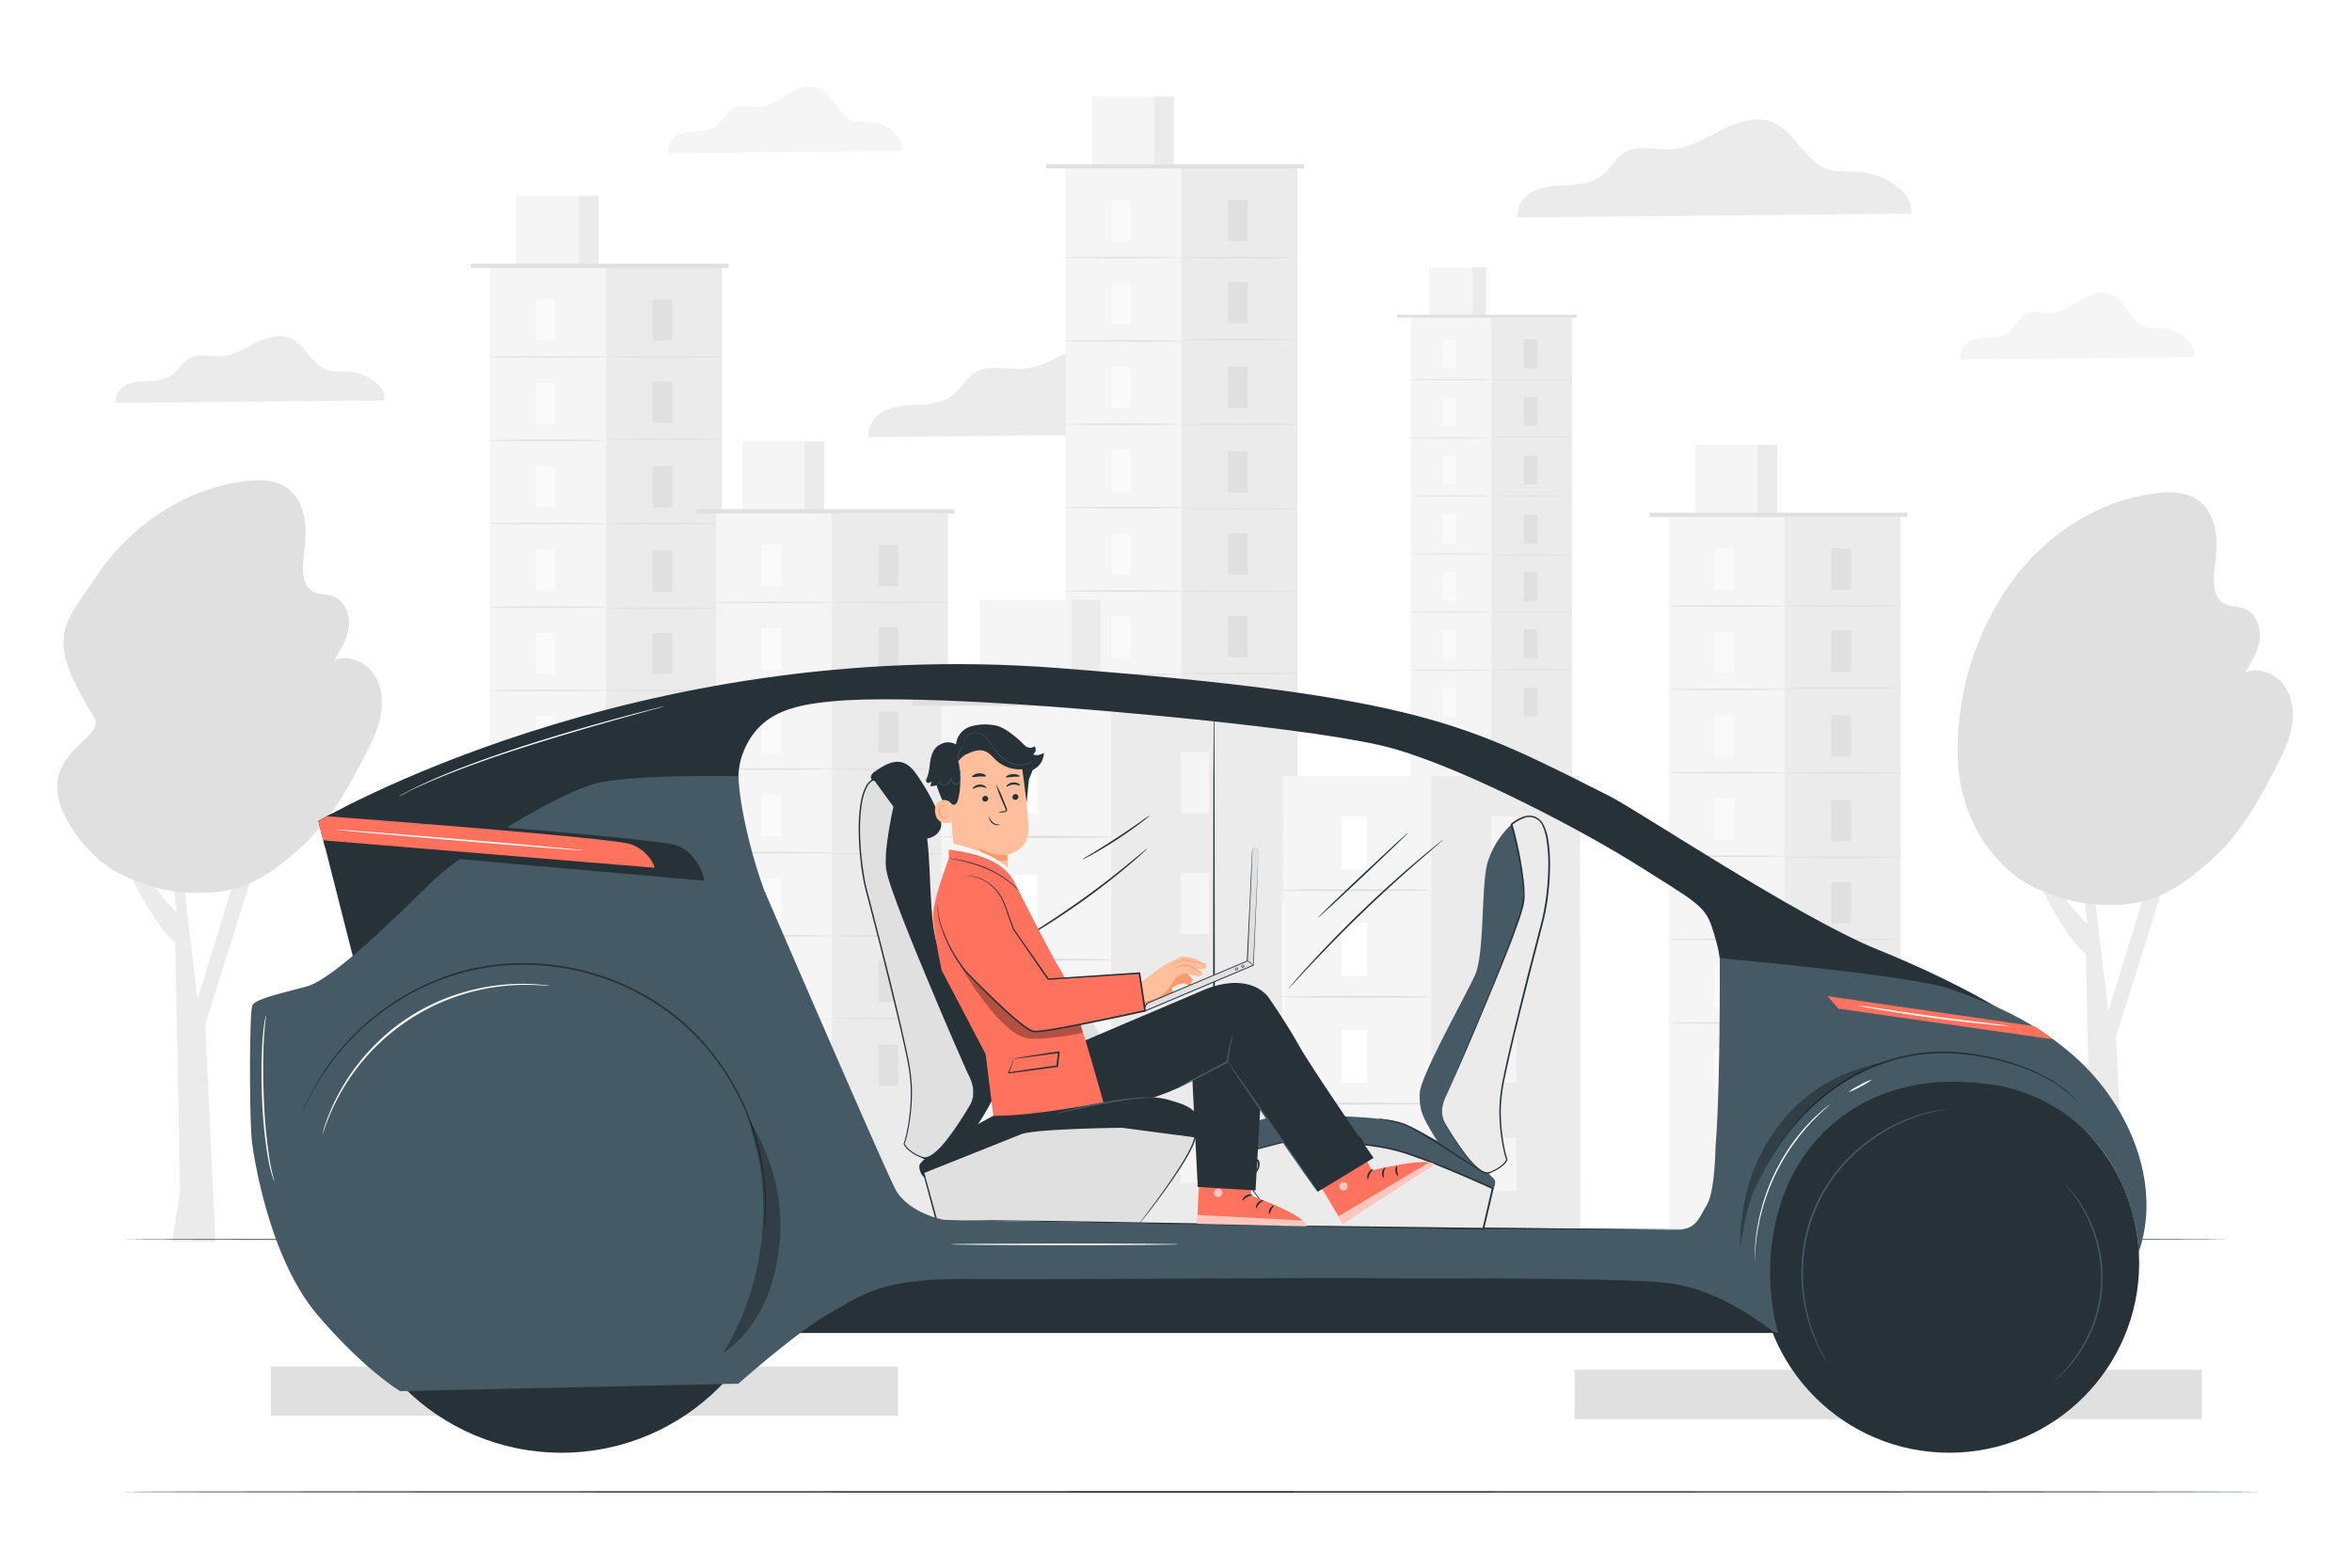 <svg class="animated" id="freepik_stories-autonomous-car" xmlns="http://www.w3.org/2000/svg" viewBox="0 0 750 500" version="1.1" xmlns:xlink="http://www.w3.org/1999/xlink" xmlns:svgjs="http://svgjs.com/svgjs"><style>svg#freepik_stories-autonomous-car:not(.animated) .animable {opacity: 0;}svg#freepik_stories-autonomous-car.animated #freepik--background-complete--inject-40 {animation: 1s 1 forwards cubic-bezier(.36,-0.01,.5,1.38) zoomOut;animation-delay: 0s;}svg#freepik_stories-autonomous-car.animated #freepik--Floor--inject-40 {animation: 1s 1 forwards cubic-bezier(.36,-0.01,.5,1.38) slideUp;animation-delay: 0s;}svg#freepik_stories-autonomous-car.animated #freepik--Car--inject-40 {animation: 1s 1 forwards cubic-bezier(.36,-0.01,.5,1.38) lightSpeedLeft;animation-delay: 0s;}svg#freepik_stories-autonomous-car.animated #freepik--Character--inject-40 {animation: 1s 1 forwards cubic-bezier(.36,-0.01,.5,1.38) slideUp;animation-delay: 0s;}            @keyframes zoomOut {                0% {                    opacity: 0;                    transform: scale(1.5);                }                100% {                    opacity: 1;                    transform: scale(1);                }            }                    @keyframes slideUp {                0% {                    opacity: 0;                    transform: translateY(30px);                }                100% {                    opacity: 1;                    transform: inherit;                }            }                    @keyframes lightSpeedLeft {              from {                transform: translate3d(-50%, 0, 0) skewX(20deg);                opacity: 0;              }              60% {                transform: skewX(-10deg);                opacity: 1;              }              80% {                transform: skewX(2deg);              }              to {                opacity: 1;                transform: translate3d(0, 0, 0);              }            }        </style><g id="freepik--background-complete--inject-40" class="animable" style="transform-origin: 374.685px 213.701px;"><path d="M644.9,266.48c-1.15,4.18,13.66,33.81,20.29,37.79l1.56,79.51-2.53,16.07H678l-3.23-69.26,17.76-56.52-4.67-2.24-15.55,50.7-5.94-49.63-3.7-1.07,3,23s-13.33-12.32-15.92-28.39Z" style="fill: rgb(235, 235, 235); transform-origin: 668.683px 333.145px;" id="elv6v64jh5ghg" class="animable"></path><path d="M728.13,218.32c-2.78-3.66-8-5.64-12.23-3.93,2.08-3.31,4.2-6.76,4.65-10.64s-1.28-8.31-4.95-9.67c-2.1-.79-4.55-.49-6.5-1.61-3.19-1.84-3.36-6.32-3-10,.41-4.07,1-8.17.5-12.23s-2.18-8.17-5.47-10.6c-3.74-2.76-8.79-2.88-13.4-2.35-19.36,2.24-36.94,14.26-47.77,30.46a91.88,91.88,0,0,0-15.62,55.06,51.32,51.32,0,0,0,8.06,25.38c4.54,6.73,10.66,12.77,18.22,15.72a69.34,69.34,0,0,0,9.9,3.37,50.55,50.55,0,0,0,11.69,1.31h3.24c12.36-.55,20.42-6.06,29.66-14.28s15.15-19,20.87-30c2.13-4.08,4.13-8.31,4.87-12.85S730.92,222,728.13,218.32Z" style="fill: rgb(224, 224, 224); transform-origin: 677.697px 222.816px;" id="elmn18e9rfds" class="animable"></path><path d="M35.58,262.62c-1.15,4.19,13.66,33.82,20.29,37.8l1.56,79.5L54.9,396H68.69l-3.23-69.25,17.76-56.53L78.55,268,63,318.67l-5.94-49.62L53.36,268l3,23S43,278.69,40.39,262.62Z" style="fill: rgb(235, 235, 235); transform-origin: 59.368px 329.31px;" id="elw5syprld8ld" class="animable"></path><path d="M118.81,214.47c-2.79-3.66-8-5.65-12.23-3.93,2.08-3.31,4.2-6.76,4.65-10.64s-1.29-8.32-5-9.68c-2.1-.78-4.55-.48-6.5-1.6-3.19-1.84-3.36-6.32-3-10,.41-4.07,1-8.17.5-12.23s-2.18-8.17-5.47-10.6C88.07,153,83,152.92,78.4,153.45c-19.35,2.23-36.93,14.26-47.76,30.46s-16.39,19.34-.59,44.93c4.55,7.38-22.41,11.73-7,35.51,4.42,6.81,10.66,12.77,18.22,15.72a70.64,70.64,0,0,0,9.9,3.37,51.11,51.11,0,0,0,11.69,1.31h3.24c12.36-.55,20.42-6.06,29.66-14.28s15.15-19,20.87-30c2.13-4.08,4.13-8.31,4.87-12.85S121.6,218.13,118.81,214.47Z" style="fill: rgb(224, 224, 224); transform-origin: 70.013px 218.972px;" id="el6x97mwh0q12" class="animable"></path><path d="M122.62,127.69c.66-4.76-6.07-8.68-11.12-9.09-2.41-.19-4.92.17-7.2-.62-5-1.73-6.92-8.12-11.75-10.15-3.61-1.53-7.77-.17-11.26,1.59s-7,4-10.87,4.23c-3.4.21-7.09-1.05-10.07.61-2.22,1.24-3.38,3.8-5.42,5.3s-4.61,1.79-7.09,1.93-5,.16-7.3,1.19-4.13,3.42-3.66,5.86Z" style="fill: rgb(235, 235, 235); transform-origin: 79.736px 117.853px;" id="elqjgu46wb89f" class="animable"></path><path d="M287.66,48.08c.58-4.76-5.28-8.69-9.67-9.09-2.1-.2-4.28.17-6.26-.62-4.31-1.73-6-8.12-10.23-10.16-3.14-1.52-6.75-.16-9.8,1.6s-6,4-9.45,4.22c-3,.22-6.17-1-8.76.62-1.93,1.24-2.94,3.79-4.71,5.3s-4,1.79-6.17,1.92-4.39.16-6.35,1.2a5.9,5.9,0,0,0-3.19,5.86Z" style="fill: rgb(245, 245, 245); transform-origin: 250.369px 38.241px;" id="elp8jbvsx67m8" class="animable"></path><path d="M699.7,113.84c.57-4.77-5.28-8.69-9.68-9.1-2.1-.19-4.28.18-6.26-.62-4.31-1.72-6-8.12-10.23-10.15-3.14-1.53-6.75-.17-9.79,1.59s-6.06,4-9.46,4.23c-2.95.22-6.17-1.05-8.75.62-1.93,1.23-2.94,3.79-4.72,5.3s-4,1.78-6.17,1.92-4.39.16-6.35,1.19a5.88,5.88,0,0,0-3.18,5.86Z" style="fill: rgb(245, 245, 245); transform-origin: 662.408px 103.993px;" id="elcc3r11c31kj" class="animable"></path><path d="M609.41,68.13c1-7-8.87-12.71-16.26-13.3-3.53-.29-7.19.25-10.53-.91-7.24-2.53-10.13-11.87-17.19-14.85-5.27-2.23-11.35-.24-16.47,2.33s-10.17,5.82-15.89,6.18c-5,.32-10.37-1.52-14.72.91-3.24,1.81-4.94,5.54-7.93,7.75s-6.74,2.61-10.36,2.81-7.39.23-10.69,1.74-6,5-5.35,8.57Z" style="fill: rgb(235, 235, 235); transform-origin: 546.702px 53.732px;" id="elb8r7krngw3g" class="animable"></path><path d="M402.46,138.17c1-7-8.88-12.71-16.27-13.3-3.53-.29-7.19.25-10.53-.91-7.23-2.52-10.12-11.87-17.18-14.85-5.28-2.22-11.36-.24-16.47,2.33s-10.18,5.82-15.89,6.19c-5,.31-10.38-1.53-14.73.9-3.24,1.81-4.94,5.54-7.93,7.75s-6.73,2.61-10.36,2.81-7.38.23-10.68,1.74-6,5-5.35,8.58Z" style="fill: rgb(235, 235, 235); transform-origin: 339.752px 123.779px;" id="ellqcow08t3d" class="animable"></path><rect x="449.81" y="101.31" width="51.5" height="163.23" style="fill: rgb(245, 245, 245); transform-origin: 475.56px 182.925px;" id="elyq32po97eb" class="animable"></rect><rect x="475.56" y="101.31" width="25.75" height="162.78" style="fill: rgb(235, 235, 235); transform-origin: 488.435px 182.7px;" id="elde1sv6tzgb" class="animable"></rect><rect x="455.69" y="85.28" width="18.19" height="16.03" style="fill: rgb(245, 245, 245); transform-origin: 464.785px 93.295px;" id="ells59nd1w6df" class="animable"></rect><rect x="469.54" y="85.28" width="4.33" height="16.03" style="fill: rgb(235, 235, 235); transform-origin: 471.705px 93.295px;" id="elalafuqj46kc" class="animable"></rect><polyline points="445.51 101.31 445.51 100.37 502.82 100.37 502.82 101.31" style="fill: rgb(224, 224, 224); transform-origin: 474.165px 100.84px;" id="ela346al85lc" class="animable"></polyline><rect x="459.97" y="108.3" width="4.36" height="9.19" style="fill: rgb(250, 250, 250); transform-origin: 462.15px 112.895px;" id="el3ynmc5jrqij" class="animable"></rect><path d="M475.56,121.1c0,.09-5.77.17-12.88.17s-12.87-.08-12.87-.17,5.76-.18,12.87-.18S475.56,121,475.56,121.1Z" style="fill: rgb(224, 224, 224); transform-origin: 462.685px 121.095px;" id="el902fbirh9oq" class="animable"></path><rect x="485.95" y="108.3" width="4.36" height="9.19" style="fill: rgb(224, 224, 224); transform-origin: 488.13px 112.895px;" id="elo2pxaw0zshm" class="animable"></rect><path d="M501.54,121.1c0,.09-5.77.17-12.88.17s-12.88-.08-12.88-.17,5.77-.18,12.88-.18S501.54,121,501.54,121.1Z" style="fill: rgb(224, 224, 224); transform-origin: 488.66px 121.095px;" id="el6fetm6l5tmb" class="animable"></path><rect x="485.95" y="126.55" width="4.36" height="9.19" style="fill: rgb(224, 224, 224); transform-origin: 488.13px 131.145px;" id="el653j4ccyzog" class="animable"></rect><path d="M501.54,139.35c0,.1-5.77.17-12.88.17s-12.88-.07-12.88-.17,5.77-.18,12.88-.18S501.54,139.25,501.54,139.35Z" style="fill: rgb(224, 224, 224); transform-origin: 488.66px 139.345px;" id="el961lho3hfvm" class="animable"></path><rect x="485.95" y="145.35" width="4.36" height="9.19" style="fill: rgb(224, 224, 224); transform-origin: 488.13px 149.945px;" id="elj1d9ep799ul" class="animable"></rect><path d="M501.54,158.15c0,.1-5.77.18-12.88.18s-12.88-.08-12.88-.18,5.77-.17,12.88-.17S501.54,158.05,501.54,158.15Z" style="fill: rgb(224, 224, 224); transform-origin: 488.66px 158.155px;" id="elcqd5bt3cjl" class="animable"></path><rect x="485.95" y="164.15" width="4.36" height="9.19" style="fill: rgb(224, 224, 224); transform-origin: 488.13px 168.745px;" id="elzjcqozgufxq" class="animable"></rect><path d="M501.54,177c0,.1-5.77.18-12.88.18s-12.88-.08-12.88-.18,5.77-.17,12.88-.17S501.54,176.86,501.54,177Z" style="fill: rgb(224, 224, 224); transform-origin: 488.66px 177.005px;" id="elptv8tt6isg" class="animable"></path><rect x="485.95" y="182.42" width="4.36" height="9.19" style="fill: rgb(224, 224, 224); transform-origin: 488.13px 187.015px;" id="el1t9x9rxl0ik" class="animable"></rect><path d="M501.54,195.22c0,.09-5.77.17-12.88.17s-12.88-.08-12.88-.17,5.77-.18,12.88-.18S501.54,195.12,501.54,195.22Z" style="fill: rgb(224, 224, 224); transform-origin: 488.66px 195.215px;" id="elfkqr7yksgyj" class="animable"></path><rect x="485.95" y="200.75" width="4.36" height="9.19" style="fill: rgb(224, 224, 224); transform-origin: 488.13px 205.345px;" id="elnabccf2pyg" class="animable"></rect><rect x="485.95" y="219.33" width="4.36" height="9.19" style="fill: rgb(224, 224, 224); transform-origin: 488.13px 223.925px;" id="el4ooyrlwif6i" class="animable"></rect><path d="M501.54,213.55c0,.1-5.77.18-12.88.18s-12.88-.08-12.88-.18,5.77-.17,12.88-.17S501.54,213.46,501.54,213.55Z" style="fill: rgb(224, 224, 224); transform-origin: 488.66px 213.555px;" id="eltdn0naw7vs8" class="animable"></path><rect x="459.97" y="126.83" width="4.36" height="9.19" style="fill: rgb(250, 250, 250); transform-origin: 462.15px 131.425px;" id="eldlxp9mdtzo9" class="animable"></rect><path d="M475.56,139.63c0,.09-5.77.17-12.88.17s-12.87-.08-12.87-.17,5.76-.18,12.87-.18S475.56,139.53,475.56,139.63Z" style="fill: rgb(224, 224, 224); transform-origin: 462.685px 139.625px;" id="elcin83pflz" class="animable"></path><rect x="459.97" y="145.36" width="4.36" height="9.19" style="fill: rgb(250, 250, 250); transform-origin: 462.15px 149.955px;" id="elh1rj0aeaac" class="animable"></rect><path d="M475.56,158.16c0,.09-5.77.17-12.88.17s-12.87-.08-12.87-.17,5.76-.18,12.87-.18S475.56,158.06,475.56,158.16Z" style="fill: rgb(224, 224, 224); transform-origin: 462.685px 158.155px;" id="elhe16ympo5n" class="animable"></path><rect x="459.97" y="163.89" width="4.36" height="9.19" style="fill: rgb(250, 250, 250); transform-origin: 462.15px 168.485px;" id="elor7m1r1fmm" class="animable"></rect><path d="M475.56,176.69c0,.09-5.77.17-12.88.17s-12.87-.08-12.87-.17,5.76-.18,12.87-.18S475.56,176.59,475.56,176.69Z" style="fill: rgb(224, 224, 224); transform-origin: 462.685px 176.685px;" id="elrz8kioh1wya" class="animable"></path><rect x="459.97" y="182.42" width="4.36" height="9.19" style="fill: rgb(250, 250, 250); transform-origin: 462.15px 187.015px;" id="elw8iwvza24dp" class="animable"></rect><path d="M475.56,195.22c0,.09-5.77.17-12.88.17s-12.87-.08-12.87-.17,5.76-.18,12.87-.18S475.56,195.12,475.56,195.22Z" style="fill: rgb(224, 224, 224); transform-origin: 462.685px 195.215px;" id="ell3olsjn09s" class="animable"></path><rect x="459.97" y="200.95" width="4.36" height="9.19" style="fill: rgb(250, 250, 250); transform-origin: 462.15px 205.545px;" id="elav4e5v7nc6" class="animable"></rect><path d="M475.56,213.75c0,.09-5.77.17-12.88.17s-12.87-.08-12.87-.17,5.76-.18,12.87-.18S475.56,213.65,475.56,213.75Z" style="fill: rgb(224, 224, 224); transform-origin: 462.685px 213.745px;" id="elbyvfj3orss" class="animable"></path><rect x="459.97" y="219.48" width="4.36" height="9.19" style="fill: rgb(250, 250, 250); transform-origin: 462.15px 224.075px;" id="elhez65bj7p74" class="animable"></rect><rect x="339.76" y="53.73" width="73.91" height="234.25" style="fill: rgb(245, 245, 245); transform-origin: 376.715px 170.855px;" id="el0a0rooawh6xp" class="animable"></rect><rect x="376.72" y="53.73" width="36.96" height="233.6" style="fill: rgb(235, 235, 235); transform-origin: 395.2px 170.53px;" id="el5tvxnva1ok6" class="animable"></rect><rect x="348.2" y="30.74" width="26.1" height="23" style="fill: rgb(245, 245, 245); transform-origin: 361.25px 42.24px;" id="elyux5q7xfmfr" class="animable"></rect><rect x="368.08" y="30.74" width="6.22" height="23" style="fill: rgb(235, 235, 235); transform-origin: 371.19px 42.24px;" id="eln6yx70vv5zo" class="animable"></rect><polyline points="333.6 53.73 333.6 52.39 415.84 52.39 415.84 53.73" style="fill: rgb(224, 224, 224); transform-origin: 374.72px 53.06px;" id="elnliyd99ane" class="animable"></polyline><rect x="354.35" y="63.76" width="6.26" height="13.19" style="fill: rgb(250, 250, 250); transform-origin: 357.48px 70.355px;" id="elbna24x47nq" class="animable"></rect><path d="M376.72,82.13c0,.14-8.28.26-18.48.26s-18.48-.12-18.48-.26,8.27-.25,18.48-.25S376.72,82,376.72,82.13Z" style="fill: rgb(224, 224, 224); transform-origin: 358.24px 82.135px;" id="elrco1rdt8nas" class="animable"></path><rect x="391.63" y="63.76" width="6.26" height="13.19" style="fill: rgb(224, 224, 224); transform-origin: 394.76px 70.355px;" id="el0hryp7kzvrn" class="animable"></rect><path d="M414,82.13c0,.14-8.28.26-18.48.26S377,82.27,377,82.13s8.27-.25,18.48-.25S414,82,414,82.13Z" style="fill: rgb(224, 224, 224); transform-origin: 395.5px 82.135px;" id="elvdvasaepm8" class="animable"></path><rect x="391.63" y="89.96" width="6.26" height="13.19" style="fill: rgb(224, 224, 224); transform-origin: 394.76px 96.555px;" id="el8prs83td5kx" class="animable"></rect><path d="M414,108.33c0,.13-8.28.25-18.48.25s-18.48-.12-18.48-.25,8.27-.26,18.48-.26S414,108.19,414,108.33Z" style="fill: rgb(224, 224, 224); transform-origin: 395.52px 108.325px;" id="el46r9d5jvgm1" class="animable"></path><rect x="391.63" y="116.94" width="6.26" height="13.19" style="fill: rgb(224, 224, 224); transform-origin: 394.76px 123.535px;" id="elwef0c89iv6o" class="animable"></rect><path d="M414,135.31c0,.14-8.28.25-18.48.25s-18.48-.11-18.48-.25,8.27-.25,18.48-.25S414,135.17,414,135.31Z" style="fill: rgb(224, 224, 224); transform-origin: 395.52px 135.31px;" id="el6gb2c5lnrl" class="animable"></path><rect x="391.63" y="143.92" width="6.26" height="13.19" style="fill: rgb(224, 224, 224); transform-origin: 394.76px 150.515px;" id="ele9m3at8kk9c" class="animable"></rect><path d="M414,162.29c0,.14-8.28.25-18.48.25s-18.48-.11-18.48-.25,8.27-.25,18.48-.25S414,162.15,414,162.29Z" style="fill: rgb(224, 224, 224); transform-origin: 395.52px 162.29px;" id="elz1yx72ijtwa" class="animable"></path><rect x="391.63" y="170.13" width="6.26" height="13.19" style="fill: rgb(224, 224, 224); transform-origin: 394.76px 176.725px;" id="elsvg494yzixn" class="animable"></rect><path d="M414,188.5c0,.14-8.28.25-18.48.25S377,188.64,377,188.5s8.27-.25,18.48-.25S414,188.36,414,188.5Z" style="fill: rgb(224, 224, 224); transform-origin: 395.5px 188.5px;" id="eldp5vxrka3w5" class="animable"></path><rect x="391.63" y="196.45" width="6.26" height="13.19" style="fill: rgb(224, 224, 224); transform-origin: 394.76px 203.045px;" id="el7ihi3hvox42" class="animable"></rect><rect x="391.63" y="223.11" width="6.26" height="13.19" style="fill: rgb(224, 224, 224); transform-origin: 394.76px 229.705px;" id="elrlaofxjw60s" class="animable"></rect><path d="M414,214.82c0,.13-8.28.25-18.48.25S377,215,377,214.82s8.27-.26,18.48-.26S414,214.68,414,214.82Z" style="fill: rgb(224, 224, 224); transform-origin: 395.5px 214.815px;" id="eloi8ybbxnbg" class="animable"></path><rect x="354.35" y="90.36" width="6.26" height="13.19" style="fill: rgb(250, 250, 250); transform-origin: 357.48px 96.955px;" id="el0f8kx9umg37l" class="animable"></rect><path d="M376.72,108.72c0,.14-8.28.26-18.48.26s-18.48-.12-18.48-.26,8.27-.25,18.48-.25S376.72,108.59,376.72,108.72Z" style="fill: rgb(224, 224, 224); transform-origin: 358.24px 108.725px;" id="el2dd7bx6k0pm" class="animable"></path><rect x="354.35" y="116.95" width="6.26" height="13.19" style="fill: rgb(250, 250, 250); transform-origin: 357.48px 123.545px;" id="el5yq445f3qv" class="animable"></rect><path d="M376.72,135.32c0,.14-8.28.25-18.48.25s-18.48-.11-18.48-.25,8.27-.26,18.48-.26S376.72,135.18,376.72,135.32Z" style="fill: rgb(224, 224, 224); transform-origin: 358.24px 135.315px;" id="elbqdka6i69s" class="animable"></path><rect x="354.35" y="143.54" width="6.26" height="13.19" style="fill: rgb(250, 250, 250); transform-origin: 357.48px 150.135px;" id="elxpxsrlobv1" class="animable"></rect><path d="M376.72,161.91c0,.14-8.28.25-18.48.25s-18.48-.11-18.48-.25,8.27-.25,18.48-.25S376.72,161.77,376.72,161.91Z" style="fill: rgb(224, 224, 224); transform-origin: 358.24px 161.91px;" id="el8n9hvufrolc" class="animable"></path><rect x="354.35" y="170.13" width="6.26" height="13.19" style="fill: rgb(250, 250, 250); transform-origin: 357.48px 176.725px;" id="elsia8d8dytqi" class="animable"></rect><path d="M376.72,188.5c0,.14-8.28.25-18.48.25s-18.48-.11-18.48-.25,8.27-.25,18.48-.25S376.72,188.36,376.72,188.5Z" style="fill: rgb(224, 224, 224); transform-origin: 358.24px 188.5px;" id="elrbyrj63e0u" class="animable"></path><rect x="354.35" y="196.72" width="6.26" height="13.19" style="fill: rgb(250, 250, 250); transform-origin: 357.48px 203.315px;" id="ell0eue4ntg7" class="animable"></rect><path d="M376.72,215.09c0,.14-8.28.25-18.48.25s-18.48-.11-18.48-.25,8.27-.25,18.48-.25S376.72,215,376.72,215.09Z" style="fill: rgb(224, 224, 224); transform-origin: 358.24px 215.09px;" id="eluj8ub554q4" class="animable"></path><rect x="354.35" y="223.31" width="6.26" height="13.19" style="fill: rgb(250, 250, 250); transform-origin: 357.48px 229.905px;" id="el5r9j1k7rm8s" class="animable"></rect><rect x="532.11" y="164.88" width="73.91" height="234.25" style="fill: rgb(245, 245, 245); transform-origin: 569.065px 282.005px;" id="el6gm871ck62g" class="animable"></rect><rect x="569.06" y="164.88" width="36.96" height="233.6" style="fill: rgb(235, 235, 235); transform-origin: 587.54px 281.68px;" id="el76r4vbijael" class="animable"></rect><rect x="540.55" y="141.88" width="26.1" height="23" style="fill: rgb(245, 245, 245); transform-origin: 553.6px 153.38px;" id="el2gf4gi1lr3b" class="animable"></rect><rect x="560.43" y="141.88" width="6.22" height="23" style="fill: rgb(235, 235, 235); transform-origin: 563.54px 153.38px;" id="elrj2z9q3tnx7" class="animable"></rect><polyline points="525.95 164.88 525.95 163.54 608.18 163.54 608.18 164.88" style="fill: rgb(224, 224, 224); transform-origin: 567.065px 164.21px;" id="elnb1my6pt12p" class="animable"></polyline><rect x="546.7" y="174.91" width="6.26" height="13.19" style="fill: rgb(250, 250, 250); transform-origin: 549.83px 181.505px;" id="eld1k27lj4i1" class="animable"></rect><path d="M569.06,193.28c0,.14-8.27.25-18.47.25s-18.48-.11-18.48-.25,8.27-.25,18.48-.25S569.06,193.14,569.06,193.28Z" style="fill: rgb(224, 224, 224); transform-origin: 550.585px 193.28px;" id="elrkltyvvdpf" class="animable"></path><rect x="583.98" y="174.91" width="6.26" height="13.19" style="fill: rgb(224, 224, 224); transform-origin: 587.11px 181.505px;" id="el6ojaxwmk4ct" class="animable"></rect><path d="M606.34,193.28c0,.14-8.27.25-18.47.25s-18.48-.11-18.48-.25,8.27-.25,18.48-.25S606.34,193.14,606.34,193.28Z" style="fill: rgb(224, 224, 224); transform-origin: 587.865px 193.28px;" id="elaqjvd55m58g" class="animable"></path><rect x="583.98" y="201.1" width="6.26" height="13.19" style="fill: rgb(224, 224, 224); transform-origin: 587.11px 207.695px;" id="elwpicphyv7io" class="animable"></rect><path d="M606.34,219.47c0,.14-8.27.25-18.47.25s-18.48-.11-18.48-.25,8.27-.25,18.48-.25S606.34,219.33,606.34,219.47Z" style="fill: rgb(224, 224, 224); transform-origin: 587.865px 219.47px;" id="elfdftxp6fhl" class="animable"></path><rect x="583.98" y="228.08" width="6.26" height="13.19" style="fill: rgb(224, 224, 224); transform-origin: 587.11px 234.675px;" id="elxveixex81bg" class="animable"></rect><path d="M606.34,246.45c0,.14-8.27.26-18.47.26s-18.48-.12-18.48-.26,8.27-.25,18.48-.25S606.34,246.31,606.34,246.45Z" style="fill: rgb(224, 224, 224); transform-origin: 587.865px 246.455px;" id="elhxnmr17qht" class="animable"></path><rect x="583.98" y="255.07" width="6.26" height="13.19" style="fill: rgb(224, 224, 224); transform-origin: 587.11px 261.665px;" id="el7c7scx5keky" class="animable"></rect><path d="M606.34,273.44c0,.13-8.27.25-18.47.25s-18.48-.12-18.48-.25,8.27-.26,18.48-.26S606.34,273.3,606.34,273.44Z" style="fill: rgb(224, 224, 224); transform-origin: 587.865px 273.435px;" id="ellnekfx4fj69" class="animable"></path><rect x="583.98" y="281.28" width="6.26" height="13.19" style="fill: rgb(224, 224, 224); transform-origin: 587.11px 287.875px;" id="ela9o8qo4k02" class="animable"></rect><path d="M606.34,299.65c0,.14-8.27.25-18.47.25s-18.48-.11-18.48-.25,8.27-.26,18.48-.26S606.34,299.51,606.34,299.65Z" style="fill: rgb(224, 224, 224); transform-origin: 587.865px 299.645px;" id="el3nx7zs5cgp4" class="animable"></path><rect x="583.98" y="307.59" width="6.26" height="13.19" style="fill: rgb(224, 224, 224); transform-origin: 587.11px 314.185px;" id="ell8ifv1o9ilp" class="animable"></rect><rect x="583.98" y="334.25" width="6.26" height="13.19" style="fill: rgb(224, 224, 224); transform-origin: 587.11px 340.845px;" id="elir4eg9nomn8" class="animable"></rect><path d="M606.34,326c0,.14-8.27.25-18.47.25s-18.48-.11-18.48-.25,8.27-.25,18.48-.25S606.34,325.82,606.34,326Z" style="fill: rgb(224, 224, 224); transform-origin: 587.865px 326px;" id="elv2c49kmvai" class="animable"></path><rect x="546.7" y="201.5" width="6.26" height="13.19" style="fill: rgb(250, 250, 250); transform-origin: 549.83px 208.095px;" id="elcf85bp3q4id" class="animable"></rect><path d="M569.06,219.87c0,.14-8.27.25-18.47.25s-18.48-.11-18.48-.25,8.27-.25,18.48-.25S569.06,219.73,569.06,219.87Z" style="fill: rgb(224, 224, 224); transform-origin: 550.585px 219.87px;" id="elidn3cevokx8" class="animable"></path><rect x="546.7" y="228.09" width="6.26" height="13.19" style="fill: rgb(250, 250, 250); transform-origin: 549.83px 234.685px;" id="eljeivbfiy3nk" class="animable"></rect><path d="M569.06,246.46c0,.14-8.27.25-18.47.25s-18.48-.11-18.48-.25,8.27-.25,18.48-.25S569.06,246.32,569.06,246.46Z" style="fill: rgb(224, 224, 224); transform-origin: 550.585px 246.46px;" id="elddwmvroxay" class="animable"></path><rect x="546.7" y="254.68" width="6.26" height="13.19" style="fill: rgb(250, 250, 250); transform-origin: 549.83px 261.275px;" id="elrrpt4oh706p" class="animable"></rect><path d="M569.06,273.05c0,.14-8.27.26-18.47.26s-18.48-.12-18.48-.26,8.27-.25,18.48-.25S569.06,272.92,569.06,273.05Z" style="fill: rgb(224, 224, 224); transform-origin: 550.585px 273.055px;" id="el20kgzouivsa" class="animable"></path><rect x="546.7" y="281.28" width="6.26" height="13.19" style="fill: rgb(250, 250, 250); transform-origin: 549.83px 287.875px;" id="elhhn2wob2gyv" class="animable"></rect><path d="M569.06,299.65c0,.14-8.27.25-18.47.25s-18.48-.11-18.48-.25,8.27-.26,18.48-.26S569.06,299.51,569.06,299.65Z" style="fill: rgb(224, 224, 224); transform-origin: 550.585px 299.645px;" id="ely7oqoyfair" class="animable"></path><rect x="546.7" y="307.87" width="6.26" height="13.19" style="fill: rgb(250, 250, 250); transform-origin: 549.83px 314.465px;" id="elklsp4naqlbs" class="animable"></rect><path d="M569.06,326.24c0,.14-8.27.25-18.47.25s-18.48-.11-18.48-.25,8.27-.25,18.48-.25S569.06,326.1,569.06,326.24Z" style="fill: rgb(224, 224, 224); transform-origin: 550.585px 326.24px;" id="el6b2u6rf5g8" class="animable"></path><rect x="546.7" y="334.46" width="6.26" height="13.19" style="fill: rgb(250, 250, 250); transform-origin: 549.83px 341.055px;" id="elso8dc2v1cdp" class="animable"></rect><rect x="156.27" y="85.45" width="73.91" height="311.9" style="fill: rgb(245, 245, 245); transform-origin: 193.225px 241.4px;" id="elr1emvxbugcd" class="animable"></rect><rect x="193.23" y="85.45" width="36.96" height="311.04" style="fill: rgb(235, 235, 235); transform-origin: 211.71px 240.97px;" id="elb25fn4o1eu5" class="animable"></rect><rect x="164.71" y="62.46" width="26.1" height="23" style="fill: rgb(245, 245, 245); transform-origin: 177.76px 73.96px;" id="el8ma8ahuhc7o" class="animable"></rect><rect x="184.59" y="62.46" width="6.22" height="23" style="fill: rgb(235, 235, 235); transform-origin: 187.7px 73.96px;" id="elyoschpt7vn8" class="animable"></rect><polyline points="150.11 85.45 150.11 84.11 232.35 84.11 232.35 85.45" style="fill: rgb(224, 224, 224); transform-origin: 191.23px 84.78px;" id="eldtqghhprcs7" class="animable"></polyline><rect x="170.86" y="95.48" width="6.26" height="13.19" style="fill: rgb(250, 250, 250); transform-origin: 173.99px 102.075px;" id="el4290hg4lznv" class="animable"></rect><path d="M193.23,113.85c0,.14-8.27.25-18.48.25s-18.48-.11-18.48-.25,8.28-.25,18.48-.25S193.23,113.71,193.23,113.85Z" style="fill: rgb(224, 224, 224); transform-origin: 174.75px 113.85px;" id="elk8o0auyhpt" class="animable"></path><rect x="208.14" y="95.48" width="6.26" height="13.19" style="fill: rgb(224, 224, 224); transform-origin: 211.27px 102.075px;" id="elb3m1wcbq9e8" class="animable"></rect><path d="M230.51,113.85c0,.14-8.28.25-18.48.25s-18.48-.11-18.48-.25,8.27-.25,18.48-.25S230.51,113.71,230.51,113.85Z" style="fill: rgb(224, 224, 224); transform-origin: 212.03px 113.85px;" id="elw1o8s8oy1o" class="animable"></path><rect x="208.14" y="121.67" width="6.26" height="13.19" style="fill: rgb(224, 224, 224); transform-origin: 211.27px 128.265px;" id="elplimtv5c9g8" class="animable"></rect><path d="M230.51,140c0,.14-8.28.26-18.48.26s-18.48-.12-18.48-.26,8.27-.25,18.48-.25S230.51,139.91,230.51,140Z" style="fill: rgb(224, 224, 224); transform-origin: 212.03px 140.005px;" id="el1fc2wvwa2ym" class="animable"></path><rect x="208.14" y="148.66" width="6.26" height="13.19" style="fill: rgb(224, 224, 224); transform-origin: 211.27px 155.255px;" id="eliiln1f2igd" class="animable"></rect><path d="M230.51,167c0,.14-8.28.25-18.48.25s-18.48-.11-18.48-.25,8.27-.26,18.48-.26S230.51,166.89,230.51,167Z" style="fill: rgb(224, 224, 224); transform-origin: 212.03px 166.995px;" id="elz8pztetpvto" class="animable"></path><rect x="208.14" y="175.64" width="6.26" height="13.19" style="fill: rgb(224, 224, 224); transform-origin: 211.27px 182.235px;" id="elaiaythavdpt" class="animable"></rect><path d="M230.51,194c0,.14-8.28.25-18.48.25s-18.48-.11-18.48-.25,8.27-.25,18.48-.25S230.51,193.87,230.51,194Z" style="fill: rgb(224, 224, 224); transform-origin: 212.03px 194px;" id="elim3vk14pci" class="animable"></path><rect x="208.14" y="201.85" width="6.26" height="13.19" style="fill: rgb(224, 224, 224); transform-origin: 211.27px 208.445px;" id="ellevxw8jrqof" class="animable"></rect><path d="M230.51,220.22c0,.14-8.28.25-18.48.25s-18.48-.11-18.48-.25S201.82,220,212,220,230.51,220.08,230.51,220.22Z" style="fill: rgb(224, 224, 224); transform-origin: 212.03px 220.235px;" id="el9ocgnncuj3v" class="animable"></path><rect x="208.14" y="228.16" width="6.26" height="13.19" style="fill: rgb(224, 224, 224); transform-origin: 211.27px 234.755px;" id="el5tjzpdtdh6n" class="animable"></rect><rect x="208.14" y="254.83" width="6.26" height="13.19" style="fill: rgb(224, 224, 224); transform-origin: 211.27px 261.425px;" id="elprjlzm3uzz" class="animable"></rect><path d="M230.51,246.53c0,.14-8.28.26-18.48.26s-18.48-.12-18.48-.26,8.27-.25,18.48-.25S230.51,246.4,230.51,246.53Z" style="fill: rgb(224, 224, 224); transform-origin: 212.03px 246.535px;" id="elga4bqfe8fq9" class="animable"></path><rect x="170.86" y="122.07" width="6.26" height="13.19" style="fill: rgb(250, 250, 250); transform-origin: 173.99px 128.665px;" id="el1sdjgg3ujbm" class="animable"></rect><path d="M193.23,140.44c0,.14-8.27.26-18.48.26s-18.48-.12-18.48-.26,8.28-.25,18.48-.25S193.23,140.31,193.23,140.44Z" style="fill: rgb(224, 224, 224); transform-origin: 174.75px 140.445px;" id="elnas4e1p21a" class="animable"></path><rect x="170.86" y="148.67" width="6.26" height="13.19" style="fill: rgb(250, 250, 250); transform-origin: 173.99px 155.265px;" id="ellqd3nd4s4td" class="animable"></rect><path d="M193.23,167c0,.13-8.27.25-18.48.25s-18.48-.12-18.48-.25,8.28-.26,18.48-.26S193.23,166.9,193.23,167Z" style="fill: rgb(224, 224, 224); transform-origin: 174.75px 166.995px;" id="eliuipk0t0ajb" class="animable"></path><rect x="170.86" y="175.26" width="6.26" height="13.19" style="fill: rgb(250, 250, 250); transform-origin: 173.99px 181.855px;" id="elp3stnakp5k" class="animable"></rect><path d="M193.23,193.63c0,.14-8.27.25-18.48.25s-18.48-.11-18.48-.25,8.28-.25,18.48-.25S193.23,193.49,193.23,193.63Z" style="fill: rgb(224, 224, 224); transform-origin: 174.75px 193.63px;" id="el92af1d0mpnj" class="animable"></path><rect x="170.86" y="201.85" width="6.26" height="13.19" style="fill: rgb(250, 250, 250); transform-origin: 173.99px 208.445px;" id="eleygu7nw20m" class="animable"></rect><path d="M193.23,220.22c0,.14-8.27.25-18.48.25s-18.48-.11-18.48-.25,8.28-.25,18.48-.25S193.23,220.08,193.23,220.22Z" style="fill: rgb(224, 224, 224); transform-origin: 174.75px 220.22px;" id="elqao02z9z92e" class="animable"></path><rect x="170.86" y="228.44" width="6.26" height="13.19" style="fill: rgb(250, 250, 250); transform-origin: 173.99px 235.035px;" id="el600oyg1c2qm" class="animable"></rect><path d="M193.23,246.81c0,.14-8.27.25-18.48.25s-18.48-.11-18.48-.25,8.28-.25,18.48-.25S193.23,246.67,193.23,246.81Z" style="fill: rgb(224, 224, 224); transform-origin: 174.75px 246.81px;" id="elbclyfdw1qp" class="animable"></path><rect x="170.86" y="255.03" width="6.26" height="13.19" style="fill: rgb(250, 250, 250); transform-origin: 173.99px 261.625px;" id="elx8cqnttc4xq" class="animable"></rect><rect x="228.28" y="163.75" width="73.91" height="234.25" style="fill: rgb(245, 245, 245); transform-origin: 265.235px 280.875px;" id="elbme65wk4wvd" class="animable"></rect><rect x="265.23" y="163.75" width="36.96" height="233.6" style="fill: rgb(235, 235, 235); transform-origin: 283.71px 280.55px;" id="elj13ra4w34x" class="animable"></rect><rect x="236.72" y="140.75" width="26.1" height="23" style="fill: rgb(245, 245, 245); transform-origin: 249.77px 152.25px;" id="elgsyv85sf2gr" class="animable"></rect><rect x="256.6" y="140.75" width="6.22" height="23" style="fill: rgb(235, 235, 235); transform-origin: 259.71px 152.25px;" id="ellhq49b3wzj" class="animable"></rect><polyline points="222.12 163.75 222.12 162.41 304.35 162.41 304.35 163.75" style="fill: rgb(224, 224, 224); transform-origin: 263.235px 163.08px;" id="el12xr3icjyfp" class="animable"></polyline><rect x="242.87" y="173.78" width="6.26" height="13.19" style="fill: rgb(250, 250, 250); transform-origin: 246px 180.375px;" id="eldtgyyrrc3x" class="animable"></rect><path d="M265.23,192.15c0,.14-8.27.25-18.47.25s-18.48-.11-18.48-.25,8.27-.25,18.48-.25S265.23,192,265.23,192.15Z" style="fill: rgb(224, 224, 224); transform-origin: 246.755px 192.15px;" id="el6vfmqxj2spq" class="animable"></path><rect x="280.15" y="173.78" width="6.26" height="13.19" style="fill: rgb(224, 224, 224); transform-origin: 283.28px 180.375px;" id="elmibi98v9rh9" class="animable"></rect><path d="M302.51,192.15c0,.14-8.27.25-18.47.25s-18.48-.11-18.48-.25,8.27-.25,18.48-.25S302.51,192,302.51,192.15Z" style="fill: rgb(224, 224, 224); transform-origin: 284.035px 192.15px;" id="elnqv7tsen4sd" class="animable"></path><rect x="280.15" y="199.97" width="6.26" height="13.19" style="fill: rgb(224, 224, 224); transform-origin: 283.28px 206.565px;" id="elxgybht92958" class="animable"></rect><path d="M302.51,218.34c0,.14-8.27.25-18.47.25s-18.48-.11-18.48-.25,8.27-.25,18.48-.25S302.51,218.2,302.51,218.34Z" style="fill: rgb(224, 224, 224); transform-origin: 284.035px 218.34px;" id="elx6pyajdl0il" class="animable"></path><rect x="280.15" y="226.95" width="6.26" height="13.19" style="fill: rgb(224, 224, 224); transform-origin: 283.28px 233.545px;" id="elz2xo9ki1rf9" class="animable"></rect><path d="M302.51,245.32c0,.14-8.27.25-18.47.25s-18.48-.11-18.48-.25,8.27-.25,18.48-.25S302.51,245.18,302.51,245.32Z" style="fill: rgb(224, 224, 224); transform-origin: 284.035px 245.32px;" id="el3srwqhir76n" class="animable"></path><rect x="280.15" y="253.93" width="6.26" height="13.19" style="fill: rgb(224, 224, 224); transform-origin: 283.28px 260.525px;" id="el4gtuhip0dx6" class="animable"></rect><path d="M302.51,272.3c0,.14-8.27.26-18.47.26s-18.48-.12-18.48-.26,8.27-.25,18.48-.25S302.51,272.17,302.51,272.3Z" style="fill: rgb(224, 224, 224); transform-origin: 284.035px 272.305px;" id="elu33orjh8kg" class="animable"></path><rect x="280.15" y="280.15" width="6.26" height="13.19" style="fill: rgb(224, 224, 224); transform-origin: 283.28px 286.745px;" id="elfcus95v2i9" class="animable"></rect><path d="M302.51,298.51c0,.14-8.27.26-18.47.26s-18.48-.12-18.48-.26,8.27-.25,18.48-.25S302.51,298.38,302.51,298.51Z" style="fill: rgb(224, 224, 224); transform-origin: 284.035px 298.515px;" id="elw6qgtt9obi" class="animable"></path><rect x="280.15" y="306.46" width="6.26" height="13.19" style="fill: rgb(224, 224, 224); transform-origin: 283.28px 313.055px;" id="elgs52368u17q" class="animable"></rect><rect x="280.15" y="333.12" width="6.26" height="13.19" style="fill: rgb(224, 224, 224); transform-origin: 283.28px 339.715px;" id="el6f58mc74lmi" class="animable"></rect><path d="M302.51,324.83c0,.14-8.27.25-18.47.25s-18.48-.11-18.48-.25,8.27-.25,18.48-.25S302.51,324.69,302.51,324.83Z" style="fill: rgb(224, 224, 224); transform-origin: 284.035px 324.83px;" id="el5a3kdf3353p" class="animable"></path><rect x="242.87" y="200.37" width="6.26" height="13.19" style="fill: rgb(250, 250, 250); transform-origin: 246px 206.965px;" id="el002kpldjpbxii" class="animable"></rect><path d="M265.23,218.74c0,.14-8.27.25-18.47.25s-18.48-.11-18.48-.25,8.27-.25,18.48-.25S265.23,218.6,265.23,218.74Z" style="fill: rgb(224, 224, 224); transform-origin: 246.755px 218.74px;" id="elp1wy9urifz" class="animable"></path><rect x="242.87" y="226.96" width="6.26" height="13.19" style="fill: rgb(250, 250, 250); transform-origin: 246px 233.555px;" id="elpmg1kgdamxk" class="animable"></rect><path d="M265.23,245.33c0,.14-8.27.25-18.47.25s-18.48-.11-18.48-.25,8.27-.25,18.48-.25S265.23,245.19,265.23,245.33Z" style="fill: rgb(224, 224, 224); transform-origin: 246.755px 245.33px;" id="el023va84sbnfu" class="animable"></path><rect x="242.87" y="253.55" width="6.26" height="13.19" style="fill: rgb(250, 250, 250); transform-origin: 246px 260.145px;" id="elcddgzq6yss" class="animable"></rect><path d="M265.23,271.92c0,.14-8.27.26-18.47.26s-18.48-.12-18.48-.26,8.27-.25,18.48-.25S265.23,271.78,265.23,271.92Z" style="fill: rgb(224, 224, 224); transform-origin: 246.755px 271.925px;" id="elexdu5p1vsdb" class="animable"></path><rect x="242.87" y="280.15" width="6.26" height="13.19" style="fill: rgb(250, 250, 250); transform-origin: 246px 286.745px;" id="el2xuukdvkjsd" class="animable"></rect><path d="M265.23,298.51c0,.14-8.27.26-18.47.26s-18.48-.12-18.48-.26,8.27-.25,18.48-.25S265.23,298.38,265.23,298.51Z" style="fill: rgb(224, 224, 224); transform-origin: 246.755px 298.515px;" id="elf0cnnvk60jl" class="animable"></path><rect x="242.87" y="306.74" width="6.26" height="13.19" style="fill: rgb(250, 250, 250); transform-origin: 246px 313.335px;" id="elj7mjrggbbbb" class="animable"></rect><path d="M265.23,325.11c0,.14-8.27.25-18.47.25s-18.48-.11-18.48-.25,8.27-.26,18.48-.26S265.23,325,265.23,325.11Z" style="fill: rgb(224, 224, 224); transform-origin: 246.755px 325.105px;" id="elt09ensry1n9" class="animable"></path><rect x="242.87" y="333.33" width="6.26" height="13.19" style="fill: rgb(250, 250, 250); transform-origin: 246px 339.925px;" id="elsede5449we" class="animable"></rect><polygon points="409.3 397.04 300.53 397.04 300.06 225.15 408.82 225.15 409.3 397.04" style="fill: rgb(245, 245, 245); transform-origin: 354.68px 311.095px;" id="eldwvomo875gk" class="animable"></polygon><rect x="354.44" y="225.15" width="54.38" height="171.9" style="fill: rgb(235, 235, 235); transform-origin: 381.63px 311.1px;" id="elpc7k0zme21s" class="animable"></rect><rect x="312.48" y="191.31" width="38.41" height="33.84" style="fill: rgb(245, 245, 245); transform-origin: 331.685px 208.23px;" id="ell961bh6dnp" class="animable"></rect><rect x="341.73" y="191.31" width="9.15" height="33.84" style="fill: rgb(235, 235, 235); transform-origin: 346.305px 208.23px;" id="eljvoq9xt8xx8" class="animable"></rect><rect x="291" y="223.17" width="121.01" height="1.97" style="fill: rgb(224, 224, 224); transform-origin: 351.505px 224.155px;" id="elgokukgxkhj" class="animable"></rect><rect x="321.53" y="239.91" width="9.21" height="19.41" style="fill: rgb(255, 255, 255); transform-origin: 326.135px 249.615px;" id="elbwnyxh9u89b" class="animable"></rect><path d="M354.44,266.94c0,.2-12.17.37-27.19.37s-27.19-.17-27.19-.37,12.17-.37,27.19-.37S354.44,266.73,354.44,266.94Z" style="fill: rgb(224, 224, 224); transform-origin: 327.25px 266.94px;" id="elvl1slynkx88" class="animable"></path><rect x="376.39" y="239.91" width="9.21" height="19.41" style="fill: rgb(245, 245, 245); transform-origin: 380.995px 249.615px;" id="elczqpw61wp5" class="animable"></rect><path d="M409.3,266.94c0,.2-12.18.37-27.19.37s-27.19-.17-27.19-.37,12.17-.37,27.19-.37S409.3,266.73,409.3,266.94Z" style="fill: rgb(235, 235, 235); transform-origin: 382.11px 266.94px;" id="eluyglbbzis7t" class="animable"></path><rect x="376.39" y="278.45" width="9.21" height="19.41" style="fill: rgb(245, 245, 245); transform-origin: 380.995px 288.155px;" id="elgp2fzoapar" class="animable"></rect><path d="M409.3,305.48c0,.2-12.18.37-27.19.37s-27.19-.17-27.19-.37,12.17-.37,27.19-.37S409.3,305.28,409.3,305.48Z" style="fill: rgb(235, 235, 235); transform-origin: 382.11px 305.48px;" id="elxadu60ufs1d" class="animable"></path><rect x="376.39" y="318.15" width="9.21" height="19.41" style="fill: rgb(245, 245, 245); transform-origin: 380.995px 327.855px;" id="elp3uw860a0r" class="animable"></rect><path d="M409.3,345.18c0,.21-12.18.38-27.19.38s-27.19-.17-27.19-.38,12.17-.37,27.19-.37S409.3,345,409.3,345.18Z" style="fill: rgb(235, 235, 235); transform-origin: 382.11px 345.185px;" id="elbgszf5wsyb" class="animable"></path><rect x="376.39" y="357.86" width="9.21" height="19.41" style="fill: rgb(245, 245, 245); transform-origin: 380.995px 367.565px;" id="elqrf6qf9117b" class="animable"></rect><path d="M409.3,384.89c0,.2-12.18.37-27.19.37s-27.19-.17-27.19-.37,12.17-.37,27.19-.37S409.3,384.68,409.3,384.89Z" style="fill: rgb(235, 235, 235); transform-origin: 382.11px 384.89px;" id="ellwmznzaaaq" class="animable"></path><rect x="321.53" y="279.04" width="9.21" height="19.41" style="fill: rgb(255, 255, 255); transform-origin: 326.135px 288.745px;" id="elt9coi8r453a" class="animable"></rect><path d="M354.44,306.07c0,.2-12.17.37-27.19.37s-27.19-.17-27.19-.37,12.17-.37,27.19-.37S354.44,305.86,354.44,306.07Z" style="fill: rgb(224, 224, 224); transform-origin: 327.25px 306.07px;" id="el73ttg2dg0j8" class="animable"></path><rect x="321.53" y="318.17" width="9.21" height="19.41" style="fill: rgb(255, 255, 255); transform-origin: 326.135px 327.875px;" id="elfl27ffqynfv" class="animable"></rect><path d="M354.44,345.2c0,.2-12.17.37-27.19.37s-27.19-.17-27.19-.37,12.17-.37,27.19-.37S354.44,345,354.44,345.2Z" style="fill: rgb(224, 224, 224); transform-origin: 327.25px 345.2px;" id="elkzu9e2e79l" class="animable"></path><rect x="321.53" y="357.3" width="9.21" height="19.41" style="fill: rgb(255, 255, 255); transform-origin: 326.135px 367.005px;" id="eli3gvytf1bda" class="animable"></rect><path d="M354.44,384.33c0,.2-12.17.37-27.19.37s-27.19-.17-27.19-.37,12.17-.37,27.19-.37S354.44,384.12,354.44,384.33Z" style="fill: rgb(224, 224, 224); transform-origin: 327.25px 384.33px;" id="el9epyzitp3go" class="animable"></path><polygon points="504.17 397.06 409.58 397.06 409.17 247.56 503.76 247.56 504.17 397.06" style="fill: rgb(245, 245, 245); transform-origin: 456.67px 322.31px;" id="elpcv3ng6x29" class="animable"></polygon><rect x="456.46" y="247.56" width="47.3" height="149.49" style="fill: rgb(235, 235, 235); transform-origin: 480.11px 322.305px;" id="elkmdmfm8us0p" class="animable"></rect><rect x="427.84" y="260.4" width="8.01" height="16.88" style="fill: rgb(255, 255, 255); transform-origin: 431.845px 268.84px;" id="elq3oim978ix" class="animable"></rect><path d="M456.46,283.9c0,.18-10.59.33-23.64.33s-23.65-.15-23.65-.33,10.58-.32,23.65-.32S456.46,283.73,456.46,283.9Z" style="fill: rgb(224, 224, 224); transform-origin: 432.815px 283.905px;" id="el7m0popt6qya" class="animable"></path><rect x="475.55" y="260.4" width="8.01" height="16.88" style="fill: rgb(245, 245, 245); transform-origin: 479.555px 268.84px;" id="elwlvu6jh61k" class="animable"></rect><path d="M504.17,283.9c0,.18-10.59.33-23.65.33s-23.65-.15-23.65-.33,10.59-.32,23.65-.32S504.17,283.73,504.17,283.9Z" style="fill: rgb(235, 235, 235); transform-origin: 480.52px 283.905px;" id="el65rud8rteof" class="animable"></path><rect x="475.55" y="293.92" width="8.01" height="16.88" style="fill: rgb(245, 245, 245); transform-origin: 479.555px 302.36px;" id="elku8xizzy0j" class="animable"></rect><path d="M504.17,317.42c0,.18-10.59.33-23.65.33s-23.65-.15-23.65-.33,10.59-.32,23.65-.32S504.17,317.25,504.17,317.42Z" style="fill: rgb(235, 235, 235); transform-origin: 480.52px 317.425px;" id="el3b1py3jx4ct" class="animable"></path><rect x="475.55" y="328.45" width="8.01" height="16.88" style="fill: rgb(245, 245, 245); transform-origin: 479.555px 336.89px;" id="ely9a47jk0ky" class="animable"></rect><path d="M504.17,352c0,.18-10.59.33-23.65.33s-23.65-.15-23.65-.33,10.59-.32,23.65-.32S504.17,351.78,504.17,352Z" style="fill: rgb(235, 235, 235); transform-origin: 480.52px 352.005px;" id="el7ely2nsk49k" class="animable"></path><rect x="475.55" y="362.98" width="8.01" height="16.88" style="fill: rgb(245, 245, 245); transform-origin: 479.555px 371.42px;" id="el7f0nwcpzxqd" class="animable"></rect><path d="M504.17,386.48c0,.18-10.59.33-23.65.33s-23.65-.15-23.65-.33,10.59-.32,23.65-.32S504.17,386.31,504.17,386.48Z" style="fill: rgb(235, 235, 235); transform-origin: 480.52px 386.485px;" id="elaoeeciltu9h" class="animable"></path><rect x="427.84" y="294.43" width="8.01" height="16.88" style="fill: rgb(255, 255, 255); transform-origin: 431.845px 302.87px;" id="elf85k9n9pj3r" class="animable"></rect><path d="M456.46,317.94c0,.17-10.59.32-23.64.32s-23.65-.15-23.65-.32,10.58-.33,23.65-.33S456.46,317.76,456.46,317.94Z" style="fill: rgb(224, 224, 224); transform-origin: 432.815px 317.935px;" id="el637wulfbet4" class="animable"></path><rect x="427.84" y="328.46" width="8.01" height="16.88" style="fill: rgb(255, 255, 255); transform-origin: 431.845px 336.9px;" id="ellfouz5lj29e" class="animable"></rect><path d="M456.46,352c0,.17-10.59.32-23.64.32s-23.65-.15-23.65-.32,10.58-.33,23.65-.33S456.46,351.79,456.46,352Z" style="fill: rgb(224, 224, 224); transform-origin: 432.815px 351.995px;" id="elabg95ncvag" class="animable"></path><rect x="427.84" y="362.49" width="8.01" height="16.88" style="fill: rgb(255, 255, 255); transform-origin: 431.845px 370.93px;" id="el0q3ybx77jsb" class="animable"></rect><path d="M456.46,386c0,.18-10.59.32-23.64.32s-23.65-.14-23.65-.32,10.58-.33,23.65-.33S456.46,385.82,456.46,386Z" style="fill: rgb(224, 224, 224); transform-origin: 432.815px 385.995px;" id="elx9c941csl7g" class="animable"></path></g><g id="freepik--Floor--inject-40" class="animable" style="transform-origin: 380.27px 435.57px;"><rect x="86.32" y="435.82" width="200.02" height="15.74" style="fill: rgb(224, 224, 224); transform-origin: 186.33px 443.69px;" id="elx3jg3z6amsi" class="animable"></rect><rect x="502.08" y="436.87" width="200.02" height="15.74" style="fill: rgb(224, 224, 224); transform-origin: 602.09px 444.74px;" id="ely7tgz42dxe" class="animable"></rect><path d="M721.4,475.82c0,.15-152.74.26-341.11.26S39.14,476,39.14,475.82s152.71-.26,341.15-.26S721.4,475.68,721.4,475.82Z" style="fill: rgb(38, 50, 56); transform-origin: 380.27px 475.82px;" id="el14qt64mq1jg" class="animable"></path><path d="M710.86,395.32c0,.14-150.38.26-335.84.26s-335.88-.12-335.88-.26,150.35-.26,335.88-.26S710.86,395.18,710.86,395.32Z" style="fill: rgb(38, 50, 56); transform-origin: 375px 395.32px;" id="el1ar8j936dt1j" class="animable"></path></g><g id="freepik--Car--inject-40" class="animable" style="transform-origin: 386.942px 343.591px;"><path d="M286.77,250.81A29.8,29.8,0,0,1,295,264c2.17,8,.93,30.76,4.2,38s18.49,34.19,18.77,40.07-1.12,8.23-4.41,13.83-10.34,14.3-15.73,14.4-6.95-5.11-6.95-5.11L300.12,347,288,316.71l-8.38-33.34-3.78-16.43Z" style="fill: rgb(38, 50, 56); transform-origin: 296.922px 310.556px;" id="elcom9bmnv80f" class="animable"></path><path d="M380.58,363.1s3-.09,2.05-4.91-4.81-5.92-10.6-7.57S333.49,349,325.09,352s-31.93,17.11-31.93,19.82a4.61,4.61,0,0,0,1.78,3.86l54.93-10.6Z" style="fill: rgb(38, 50, 56); transform-origin: 337.985px 362.603px;" id="elrgwo0ys5ien" class="animable"></path><path d="M308.88,342.89s3.18,5.19.4,9.79-10.81,18.1-15.14,16.5-6.15-4.15-5.76-4.69,3.22-11.5,1.89-21.81-11.67-49.64-14-58.75-3.61-26.64-.05-33,10.59-.14,10.59-.14-5,17.95-4,26.41S308.88,342.89,308.88,342.89Z" style="fill: rgb(224, 224, 224); transform-origin: 292.214px 308.689px;" id="el00ymq4tityxo" class="animable"></path><path d="M308.88,342.89s-.08-.14-.21-.43l-.58-1.28c-.51-1.14-1.25-2.81-2.2-5-1.91-4.34-4.66-10.67-8-18.66s-7.43-17.6-11.6-28.64c-.52-1.38-1-2.78-1.53-4.22q-.37-1.06-.75-2.16l-.69-2.22a19.34,19.34,0,0,1-.58-2.3,12.7,12.7,0,0,1-.29-2.39,41.8,41.8,0,0,1,.18-4.86,127.47,127.47,0,0,1,3.94-20l.08.26a13.34,13.34,0,0,0-3.58-2.14,4.92,4.92,0,0,0-6.89,2.79,17.49,17.49,0,0,0-1.27,4.22,52.19,52.19,0,0,0-.65,9.06,91.16,91.16,0,0,0,.57,9.29q.38,3.43,1,6.77c.44,2.22,1.06,4.4,1.62,6.58,1.12,4.34,2.22,8.63,3.31,12.84,2.15,8.43,4.19,16.57,6,24.35.91,3.89,1.79,7.69,2.54,11.4a57.69,57.69,0,0,1,1.49,10.94,59.42,59.42,0,0,1-.66,10.29c-.24,1.63-.54,3.23-.89,4.77a17.61,17.61,0,0,1-.66,2.3c-.19.25,0,.57.2.88a4.66,4.66,0,0,0,.7.84,12.45,12.45,0,0,0,3.62,2.39,4.25,4.25,0,0,0,1.94.56,4.38,4.38,0,0,0,1.85-.68,15.89,15.89,0,0,0,3-2.56c.87-.93,1.65-1.89,2.39-2.83a114.58,114.58,0,0,0,6.81-10.23,8,8,0,0,0,1.26-4.21,10.38,10.38,0,0,0-.44-3.22,13.45,13.45,0,0,0-.71-1.89c-.19-.41-.3-.62-.3-.62a9.54,9.54,0,0,1,1.11,2.48,10.69,10.69,0,0,1,.5,3.26,8.23,8.23,0,0,1-1.24,4.3,110.69,110.69,0,0,1-6.76,10.3c-.73,1-1.52,1.93-2.4,2.88a15.66,15.66,0,0,1-3,2.62,4.69,4.69,0,0,1-2,.74,3.5,3.5,0,0,1-.56,0,4.41,4.41,0,0,1-.55-.15c-.33-.13-.67-.26-1-.41a13,13,0,0,1-3.73-2.45,6,6,0,0,1-.76-.9,2.59,2.59,0,0,1-.28-.55,1,1,0,0,1-.05-.36.49.49,0,0,1,.06-.22l.06-.12a19.17,19.17,0,0,0,.61-2.21c.35-1.54.64-3.13.88-4.75a60.76,60.76,0,0,0,.62-10.22,58,58,0,0,0-1.5-10.85c-.77-3.71-1.65-7.5-2.57-11.39-1.84-7.77-3.88-15.91-6-24.33-1.09-4.21-2.2-8.5-3.33-12.84-.55-2.18-1.18-4.36-1.62-6.61s-.8-4.51-1-6.81a89.55,89.55,0,0,1-.58-9.35,51.68,51.68,0,0,1,.67-9.16,17.39,17.39,0,0,1,1.31-4.34,5.4,5.4,0,0,1,7.53-3,13.78,13.78,0,0,1,3.73,2.23l.12.1-.05.16a126.92,126.92,0,0,0-3.95,19.93c-1.16,6.57,1.71,12.43,3.6,17.95,4.13,11,8.17,20.66,11.48,28.67l7.9,18.72c.93,2.17,1.64,3.85,2.13,5q.34.84.54,1.29C308.83,342.73,308.88,342.89,308.88,342.89Z" style="fill: rgb(38, 50, 56); transform-origin: 292.157px 308.663px;" id="elifqlgf8ldp8" class="animable"></path><path d="M363.07,390.68s17.41-21.78,18.07-28.08l-23.26-3.1s-26.17.25-31.83,1.91c-1,.28-31.49,12.56-31.49,12.56l4.19,15.68Z" style="fill: rgb(224, 224, 224); transform-origin: 337.85px 375.09px;" id="elwwckohvnku9" class="animable"></path><path d="M363.07,390.68h-1.2l-3.52,0-13.27-.15-46.34-.64h-.18l-.05-.18c-1.34-5-2.75-10.26-4.2-15.67l-.06-.22.21-.08,19.66-7.86,11-4.39a6,6,0,0,1,1.39-.46,12.19,12.19,0,0,1,1.44-.28c1-.17,1.92-.26,2.87-.37,1.91-.19,3.8-.33,5.67-.44,7.48-.44,14.63-.59,21.35-.68h0l23.26,3.13.2,0,0,.19a14,14,0,0,1-1.26,3.62c-.53,1.12-1.13,2.17-1.71,3.19-1.19,2-2.39,3.86-3.55,5.57-2.31,3.41-4.42,6.27-6.16,8.59s-3.15,4.09-4.1,5.29l-1.09,1.35c-.25.3-.39.45-.39.45s.11-.17.34-.48l1-1.39,4-5.35c1.72-2.34,3.8-5.21,6.09-8.63,1.14-1.71,2.33-3.57,3.5-5.58.57-1,1.16-2.05,1.68-3.16a14.3,14.3,0,0,0,1.21-3.51l.17.21-23.27-3.06h0c-6.71.1-13.87.27-21.33.72-1.87.11-3.75.25-5.65.44-.94.11-1.89.21-2.84.37a11.16,11.16,0,0,0-1.4.27,6.28,6.28,0,0,0-1.37.45l-11,4.4-19.64,7.83.15-.3L299,389.59l-.23-.18,46.24.84,13.29.28,3.55.09.92,0Z" style="fill: rgb(38, 50, 56); transform-origin: 337.775px 374.97px;" id="elj8xi1wl2ytk" class="animable"></path><g id="elc7cf1oewunb"><circle cx="621.57" cy="402.77" r="60.57" style="fill: rgb(38, 50, 56); transform-origin: 621.57px 402.77px; transform: rotate(-77.06deg);" class="animable"></circle></g><g id="el91i2ioulxh5"><circle cx="179.04" cy="392.23" r="71.11" style="fill: rgb(38, 50, 56); transform-origin: 179.04px 392.23px; transform: rotate(-81.05deg);" class="animable"></circle></g><polygon points="567.07 425.14 251.87 425.14 261.59 400.85 564.83 401.4 567.07 425.14" style="fill: rgb(38, 50, 56); transform-origin: 409.47px 412.995px;" id="elcph5yt4osma" class="animable"></polygon><path d="M513.11,253.84c-45.42-22.8-59.64-31.75-175.61-40.77-135.42-10.53-235.95,48.78-235.95,48.78l12.21,48.06,129.67-26.62s-11.67-28.14-6.88-42.1,16.32-16.31,28.77-17.51c23.84-2.3,77.53,2.29,77.53,2.29S421,232,444.77,238.89s61.07,26.68,78.16,37.52,20.63,12.3,22.93,19.18,2.5,10,2.5,10l92.75,18.34s-15.23-10.1-42.31-21.05C573.42,292.62,522.4,258.5,513.11,253.84Z" style="fill: rgb(38, 50, 56); transform-origin: 371.33px 267.874px;" id="elkf6uyh3y41" class="animable"></path><path d="M662.58,337.91c-14-12.84-29-18.33-41-22.58s-73.19-9.74-73.19-9.74.24,41.37-1.36,60.3c0,0-.15,14.21-2.8,18.5s-3.24,7.84-10,7.84S303.67,389.61,300.7,389s-12-3.3-15.37-10.08c-4.62-9.21-41.9-95.58-41.9-95.58s-7.07-19.48-8-35.77c0,0-31.79-.73-44.59,2.12S147,272.15,137.55,281.39s-31,30.8-39.57,33.17-16.58,4-17.53,6.16-1,37.44,0,44.31,6,37.2,21.1,54.73,26.05,23.93,26.05,23.93l107.85-2.37S254.36,424.5,265,418.58s16.11-10.9,44.3-10.66,114.92-.48,128.19-.24,83.88-.48,96.91,1.89,24.64,10.19,31,15.17l1.6.4s-7.77-24.29,3.86-48.89c9-18.95,30.1-34.44,61-30.69,0,0,33.06.85,46.28,35.74a65,65,0,0,1,3.87,18C689.59,377.19,678.62,352.68,662.58,337.91Z" style="fill: rgb(69, 90, 100); transform-origin: 382.091px 345.588px;" id="eltymqafr6j3" class="animable"></path><path d="M103.63,270.19s120.42,10.7,120.87,10.7-1.87-8.83-8.67-11.25-110.1-10.15-110.1-10.15l-4.18,2.35Z" style="fill: rgb(38, 50, 56); transform-origin: 163.052px 270.19px;" id="eleu0o84ieags" class="animable"></path><path d="M103,268s105.25,8.76,105.64,8.76-1.58-5.4-7.5-7.51-96.92-8.91-96.92-8.91l-2.71,1.53Z" style="fill: rgb(255, 114, 94); transform-origin: 155.099px 268.55px;" id="el4pzztevn3m" class="animable"></path><path d="M243.71,391.39s0-.19,0-.57,0-.94.08-1.65.11-1.63.12-2.7,0-2.29,0-3.67-.17-2.92-.26-4.6-.39-3.49-.67-5.43a86,86,0,0,0-3.2-12.93,78.75,78.75,0,0,0-17.94-29.37A72.29,72.29,0,0,0,205.67,318a78.51,78.51,0,0,0-42.2-10.21,72.44,72.44,0,0,0-20.07,3.7A78.78,78.78,0,0,0,114,329.42a84.47,84.47,0,0,0-8.76,10q-1.71,2.4-3.08,4.52c-.85,1.45-1.68,2.75-2.34,4l-1.69,3.26c-.48,1-.81,1.79-1.12,2.45s-.52,1.15-.69,1.51a5.46,5.46,0,0,1-.25.51s.06-.18.2-.53.37-.87.64-1.53.62-1.51,1.08-2.48l1.66-3.29c.64-1.23,1.46-2.54,2.3-4s1.92-3,3-4.56a85.32,85.32,0,0,1,8.74-10.14A78.59,78.59,0,0,1,143.25,311a72.15,72.15,0,0,1,20.2-3.76,78.58,78.58,0,0,1,42.47,10.28,71.94,71.94,0,0,1,16.25,12.57,78.79,78.79,0,0,1,18,29.59,86.11,86.11,0,0,1,3.14,13c.26,1.95.48,3.77.63,5.45s.21,3.23.22,4.61,0,2.62,0,3.69-.13,2-.18,2.69-.1,1.26-.13,1.66S243.71,391.39,243.71,391.39Z" style="fill: rgb(38, 50, 56); transform-origin: 170.117px 349.277px;" id="elx54xrpywf0b" class="animable"></path><path d="M535.8,392.15l-.59,0-1.74,0-6.69,0H502.17c-20.78-.08-49.48-.38-81.18-.89l-81.18-1.44-24.6-.46-6.69-.15-1.74-.05-.59,0s.2,0,.59,0h1.74l6.69,0,24.61.3L421,390.82c31.7.51,60.4.87,81.17,1l24.61.18,6.69.06,1.74,0Z" style="fill: rgb(38, 50, 56); transform-origin: 420.995px 390.655px;" id="elql0bkw0nksp" class="animable"></path><path d="M482,262.91a27.87,27.87,0,0,0-7.71,12.4c-2,7.5-.88,28.86-3.94,35.67s-17.35,32.09-17.61,37.6,1,7.72,4.13,13,9.7,13.42,14.77,13.51,6.52-4.79,6.52-4.79l-8.68-17.16,11.37-28.38,7.87-31.28L492.26,278Z" style="fill: rgb(69, 90, 100); transform-origin: 472.483px 319.001px;" id="elo5f21u78jpl" class="animable"></path><path d="M394.74,369.83s-2.81-1.28-1.91-5.8,4.52-5.55,9.95-7.1,36.17-1.55,44,1.29,30,16.06,30,18.6a4.33,4.33,0,0,1-1.67,3.62l-51.54-9.95Z" style="fill: rgb(69, 90, 100); transform-origin: 434.718px 368.166px;" id="ell23j8hv1gc" class="animable"></path><path d="M461.24,349.3s-3,4.87-.37,9.19,10.15,17,14.21,15.48,5.77-3.9,5.4-4.4-3-10.79-1.77-20.47,10.94-46.57,13.17-55.12,3.38-25,.05-30.94-9.94-.13-9.94-.13,4.74,16.84,3.76,24.78S461.24,349.3,461.24,349.3Z" style="fill: rgb(235, 235, 235); transform-origin: 476.902px 317.231px;" id="el2dewadr8lio" class="animable"></path><path d="M461.24,349.3l.16-.42.51-1.21,2-4.69c1.74-4.12,4.25-10.09,7.41-17.57s6.9-16.55,10.77-26.9c1.77-5.18,4.46-10.68,3.38-16.84A118.51,118.51,0,0,0,481.75,263l-.05-.16.12-.1a12.68,12.68,0,0,1,3.5-2.1,5.68,5.68,0,0,1,4.16-.18,5.62,5.62,0,0,1,2.93,3,16.15,16.15,0,0,1,1.23,4.08,48.13,48.13,0,0,1,.63,8.6,83.89,83.89,0,0,1-.54,8.77c-.23,2.16-.57,4.29-1,6.39s-1,4.16-1.52,6.2q-1.59,6.12-3.12,12.05c-2,7.9-3.95,15.54-5.68,22.83-.86,3.65-1.68,7.21-2.4,10.68a55,55,0,0,0-1.42,10.18,57.6,57.6,0,0,0,.59,9.59c.22,1.53.49,3,.82,4.45a17,17,0,0,0,.58,2.08l0,.11c0,.07.07.15.06.21a.9.9,0,0,1,0,.34,2.13,2.13,0,0,1-.27.52,5.34,5.34,0,0,1-.71.85,11.84,11.84,0,0,1-3.51,2.3c-.3.14-.62.26-.93.38a4.44,4.44,0,0,1-.52.15,3.11,3.11,0,0,1-.53,0,4.49,4.49,0,0,1-1.88-.69,15.07,15.07,0,0,1-2.83-2.47c-.82-.88-1.56-1.8-2.24-2.69a106.21,106.21,0,0,1-6.35-9.67,7.77,7.77,0,0,1-1.16-4,9.79,9.79,0,0,1,.47-3.06,9.33,9.33,0,0,1,1-2.33s-.1.2-.28.59a12.8,12.8,0,0,0-.66,1.77,9.83,9.83,0,0,0-.41,3,7.53,7.53,0,0,0,1.18,3.94,106,106,0,0,0,6.4,9.6,33.61,33.61,0,0,0,2.24,2.66,14.3,14.3,0,0,0,2.78,2.39,4,4,0,0,0,1.73.64,3.84,3.84,0,0,0,1.81-.52,11.62,11.62,0,0,0,3.39-2.24,4.94,4.94,0,0,0,.66-.79c.17-.29.36-.59.18-.81a15.88,15.88,0,0,1-.61-2.16c-.34-1.45-.62-2.95-.85-4.48a58.33,58.33,0,0,1-.62-9.66,55.3,55.3,0,0,1,1.4-10.26c.71-3.48,1.53-7.05,2.39-10.7,1.72-7.3,3.62-14.94,5.64-22.85q1.53-5.93,3.11-12.05c.53-2,1.11-4.08,1.52-6.17s.74-4.21,1-6.35a82.78,82.78,0,0,0,.54-8.72,48.76,48.76,0,0,0-.61-8.5A16.42,16.42,0,0,0,492,263.7a4.58,4.58,0,0,0-6.45-2.6,12,12,0,0,0-3.35,2l.08-.26a119.4,119.4,0,0,1,3.7,18.79,38.78,38.78,0,0,1,.17,4.56,12.93,12.93,0,0,1-.27,2.24,19,19,0,0,1-.55,2.16c-.22.7-.43,1.39-.64,2.08s-.48,1.36-.71,2c-.46,1.35-1,2.67-1.44,4C478.58,309,474.75,318,471.6,325.53S465.84,339,464.06,343c-.9,2-1.59,3.59-2.07,4.66l-.55,1.2A3.76,3.76,0,0,1,461.24,349.3Z" style="fill: rgb(38, 50, 56); transform-origin: 476.993px 317.19px;" id="elu4xexo6pnua" class="animable"></path><path d="M408.5,390.91s-14.44-16.59-15.06-22.51l13.69-3.58a41,41,0,0,1,13.69-1.21,211.15,211.15,0,0,1,22.31,2.71C452.76,368.32,476,379,476,379l-3,12.86Z" style="fill: rgb(235, 235, 235); transform-origin: 434.72px 377.669px;" id="el3q7nr5witn5" class="animable"></path><path d="M408.5,390.91a1.14,1.14,0,0,1,.32,0h4.5l13.38.13,46.27.57-.24.19,3-12.86.15.3c-5.18-2.35-10.6-4.71-16.2-7-3.09-1.25-6.17-2.44-9.23-3.5a57.79,57.79,0,0,0-9.2-2.53c-6.17-1.08-12.21-1.66-17.94-2.18-1.44-.11-2.85-.25-4.24-.31s-2.77,0-4.13.05a41.09,41.09,0,0,0-7.76,1.24l-13.7,3.55.13-.2a11.86,11.86,0,0,0,.37,1.48c.2.47.34.95.56,1.4l.65,1.32c.24.43.48.84.71,1.26.95,1.63,1.95,3.12,2.9,4.5,1.91,2.74,3.67,5,5.12,6.88s2.61,3.26,3.39,4.22l.89,1.09a2.35,2.35,0,0,1,.29.38l-.33-.35c-.23-.25-.53-.61-.93-1.06-.81-.93-2-2.33-3.47-4.16s-3.26-4.1-5.2-6.84c-1-1.37-2-2.85-2.94-4.5q-.36-.62-.72-1.26l-.67-1.34c-.23-.45-.38-.95-.58-1.43a11,11,0,0,1-.4-1.55l0-.15.18,0,13.68-3.62a41,41,0,0,1,7.85-1.27c1.36-.09,2.75-.11,4.16-.07s2.83.19,4.27.31c5.74.5,11.78,1.07,18,2.14a57.92,57.92,0,0,1,9.28,2.55c3.08,1.07,6.16,2.26,9.25,3.51,5.61,2.27,11,4.62,16.22,7l.19.09-.05.2c-1,4.43-2.06,8.75-3,12.86l0,.19H473l-46.36-.78-13.34-.27-3.55-.09-.91,0Z" style="fill: rgb(38, 50, 56); transform-origin: 434.79px 377.705px;" id="elo4jdg44pbi7" class="animable"></path><path d="M439.33,356.8s.14,0,.4,0,.66,0,1.16.08a35.93,35.93,0,0,1,4.2.73,21,21,0,0,1,2.84.83c1,.4,2,.89,3.07,1.44,2.12,1.1,4.36,2.44,6.68,3.91,4.63,2.94,8.71,5.75,11.73,7.68,1.51,1,2.75,1.72,3.61,2.23a10.3,10.3,0,0,1,1.34.81,8.61,8.61,0,0,1-1.44-.63c-.89-.46-2.17-1.16-3.7-2.1-3.08-1.85-7.2-4.62-11.82-7.55-2.31-1.46-4.54-2.81-6.62-3.93-1-.56-2-1.05-3-1.46A20.33,20.33,0,0,0,445,358c-1.73-.45-3.15-.72-4.14-.88A11.84,11.84,0,0,1,439.33,356.8Z" style="fill: rgb(38, 50, 56); transform-origin: 456.845px 365.655px;" id="elbyrn1kk0axk" class="animable"></path><path d="M662.66,351.66a1.73,1.73,0,0,1-.24-.22l-.67-.69c-.3-.29-.63-.69-1.09-1.1l-1.59-1.39c-.61-.51-1.33-1-2.1-1.61s-1.69-1.11-2.64-1.71a53.44,53.44,0,0,0-6.86-3.41,76.28,76.28,0,0,0-19.27-5,61.17,61.17,0,0,0-11.75-.52A57.74,57.74,0,0,0,604,338.1a63.56,63.56,0,0,0-21.59,11.12,72.33,72.33,0,0,0-13.78,14.38,85.23,85.23,0,0,0-7,11.49c-.71,1.42-1.26,2.53-1.6,3.3-.17.36-.31.64-.41.86a2.18,2.18,0,0,1-.16.29,1.32,1.32,0,0,1,.11-.31l.36-.89c.32-.78.83-1.9,1.52-3.34a79.21,79.21,0,0,1,6.92-11.61,71.05,71.05,0,0,1,13.77-14.55,63.69,63.69,0,0,1,21.74-11.24,58.21,58.21,0,0,1,12.55-2.15,62,62,0,0,1,11.84.55,75.63,75.63,0,0,1,19.35,5.19,52.83,52.83,0,0,1,6.88,3.5c.94.62,1.84,1.19,2.62,1.76s1.49,1.13,2.09,1.65l1.57,1.44c.45.42.77.84,1.06,1.14l.63.72A2,2,0,0,1,662.66,351.66Z" style="fill: rgb(38, 50, 56); transform-origin: 611.06px 357.457px;" id="elcbfbhzpws8l" class="animable"></path><polygon points="654.77 331.51 586.24 321.71 582.74 317.7 648.82 327.32 654.77 331.51" style="fill: rgb(255, 114, 94); transform-origin: 618.755px 324.605px;" id="el148ofbsr8mi" class="animable"></polygon><path d="M582.63,434.53s-.06-.07-.16-.22l-.43-.69c-.35-.62-1-1.48-1.56-2.7a50.22,50.22,0,0,1-4.18-10.67,57,57,0,0,1-1.51-7.79,58.5,58.5,0,0,1-.29-9.09,51.22,51.22,0,0,1,17.64-36.64,56.88,56.88,0,0,1,7.3-5.45,57.65,57.65,0,0,1,7-3.68,50.91,50.91,0,0,1,10.95-3.39c1.32-.29,2.38-.35,3.08-.46l.8-.09.28,0-.27.07-.8.14c-.69.15-1.74.24-3,.56a52.92,52.92,0,0,0-10.84,3.53,54.42,54.42,0,0,0-14.15,9.15A51.21,51.21,0,0,0,575,403.39a59.24,59.24,0,0,0,.24,9,56.88,56.88,0,0,0,1.44,7.74,53,53,0,0,0,4,10.67c.56,1.22,1.15,2.1,1.47,2.73l.38.72A.92.92,0,0,1,582.63,434.53Z" style="fill: rgb(69, 90, 100); transform-origin: 597.994px 394.095px;" id="elhgfifh3txq" class="animable"></path><path d="M654.52,440.88a3.73,3.73,0,0,1,.51-.51c.33-.34.87-.77,1.5-1.42a45.25,45.25,0,0,0,10.35-15.51,42.48,42.48,0,0,0,1.69-26.93,44.82,44.82,0,0,0-8.34-16.68c-.53-.72-1-1.22-1.31-1.6a4.2,4.2,0,0,1-.44-.57,3.56,3.56,0,0,1,.52.5c.32.35.83.84,1.39,1.54a40.68,40.68,0,0,1,4.36,6.24,43.23,43.23,0,0,1-3,47.51,40.79,40.79,0,0,1-5.1,5.65c-.65.62-1.22,1-1.58,1.35A2.88,2.88,0,0,1,654.52,440.88Z" style="fill: rgb(69, 90, 100); transform-origin: 662.492px 409.27px;" id="elk915fiix2jk" class="animable"></path><path d="M387.11,391.39c-.15,0-.26-37.36-.26-83.43s.11-83.45.26-83.45.26,37.35.26,83.45S387.25,391.39,387.11,391.39Z" style="fill: rgb(38, 50, 56); transform-origin: 387.11px 307.95px;" id="el2farszxz1zf" class="animable"></path><path d="M420.2,292.75c-.1-.11,6.27-6.28,14.23-13.78s14.48-13.5,14.58-13.4-6.27,6.27-14.23,13.78S420.3,292.85,420.2,292.75Z" style="fill: rgb(38, 50, 56); transform-origin: 434.605px 279.16px;" id="elkp7f3pia5o" class="animable"></path><path d="M410.83,315.35a4.61,4.61,0,0,1,.43-.55l1.29-1.53c1.14-1.32,2.81-3.19,4.9-5.49,4.19-4.59,10.12-10.8,16.95-17.38s13.27-12.26,18-16.27c2.37-2,4.31-3.6,5.67-4.68l1.58-1.24a3.4,3.4,0,0,1,.57-.4,4.36,4.36,0,0,1-.51.48l-1.51,1.32-5.56,4.8c-4.69,4.07-11.07,9.8-17.9,16.37S422,303.51,417.72,308l-5,5.38-1.37,1.46A3,3,0,0,1,410.83,315.35Z" style="fill: rgb(38, 50, 56); transform-origin: 435.525px 291.58px;" id="el8s6cieg7ded" class="animable"></path><path d="M365.8,270.7s-.12.15-.38.4l-1.14,1.06c-1,.92-2.48,2.21-4.33,3.78-3.7,3.13-8.94,7.31-15,11.62s-11.69,7.89-15.86,10.37c-2.08,1.24-3.79,2.22-5,2.86l-1.37.74a2.28,2.28,0,0,1-.5.23s.14-.13.44-.32l1.33-.82,4.89-3c4.11-2.56,9.73-6.2,15.75-10.49s11.28-8.42,15-11.48l4.43-3.64,1.21-1A2.54,2.54,0,0,1,365.8,270.7Z" style="fill: rgb(38, 50, 56); transform-origin: 344.01px 286.23px;" id="el8xtv548hwxl" class="animable"></path><path d="M366.68,260.05a3.74,3.74,0,0,1-.75.69c-.5.42-1.25,1-2.18,1.72-1.85,1.41-4.48,3.29-7.46,5.24s-5.77,3.6-7.81,4.73c-1,.57-1.86,1-2.44,1.31a3.35,3.35,0,0,1-.94.4,34.33,34.33,0,0,1,3.19-2c2-1.22,4.73-2.91,7.71-4.85s5.63-3.78,7.54-5.11A30.19,30.19,0,0,1,366.68,260.05Z" style="fill: rgb(38, 50, 56); transform-origin: 355.89px 267.095px;" id="el864s6t8r3dt" class="animable"></path><path d="M640.34,327.2a1.53,1.53,0,0,1-.49,0l-1.4-.09c-1.22-.09-3-.25-5.15-.46-4.34-.43-10.32-1.1-16.91-2s-12.54-1.84-16.84-2.58c-2.15-.38-3.88-.7-5.08-.93l-1.37-.29a1.79,1.79,0,0,1-.48-.13,1.59,1.59,0,0,1,.5,0l1.39.19,5.1.76c4.31.66,10.26,1.54,16.85,2.44s12.56,1.63,16.88,2.14l5.13.63,1.39.19A1.85,1.85,0,0,1,640.34,327.2Z" style="fill: rgb(255, 255, 255); transform-origin: 616.48px 323.96px;" id="el1s1p0yhu44o" class="animable"></path><g id="elip6ky6uyimm"><g style="opacity: 0.3; transform-origin: 239.614px 394.28px;" class="animable"><path d="M238.68,356.78l1.69,6.6c6.69,22.59,2,49.62-10,68.4C242,423.63,247,411.1,248.52,397S246.37,369.31,238.68,356.78Z" id="elsrhcui92wf" class="animable" style="transform-origin: 239.614px 394.28px;"></path></g></g><g id="el2kn7hpfssok"><g style="opacity: 0.3; transform-origin: 578.465px 368.165px;" class="animable"><path d="M554.84,397.92l1.4-7.24c4.16-24.33,24.93-45.71,45.85-52.27-14.37,2.81-25.82,8.91-34.58,20.13S554.86,383.21,554.84,397.92Z" id="elwq3yx410evb" class="animable" style="transform-origin: 578.465px 368.165px;"></path></g></g><path d="M186.33,271.24c0,.15-17.83-1.23-39.8-3.08s-39.77-3.45-39.76-3.6,17.83,1.24,39.8,3.08S186.34,271.1,186.33,271.24Z" style="fill: rgb(255, 255, 255); transform-origin: 146.55px 267.9px;" id="elydi3i5g7q4g" class="animable"></path><path d="M175.27,314.41H175l-.71,0c-.63,0-1.54-.16-2.72-.2a68.69,68.69,0,0,0-10,.17A67.79,67.79,0,0,0,104.2,358c-.45,1.1-.71,2-.93,2.56l-.24.67c-.06.15-.1.23-.11.22a2.29,2.29,0,0,1,0-.24c.06-.18.12-.4.2-.68.19-.59.42-1.49.84-2.6a62,62,0,0,1,4.08-9.19,66.59,66.59,0,0,1,8.5-12.26,65.36,65.36,0,0,1,30.31-19.7,66.58,66.58,0,0,1,14.65-2.8,62.52,62.52,0,0,1,10.06,0c1.19.07,2.1.23,2.72.29l.7.1A1.17,1.17,0,0,1,175.27,314.41Z" style="fill: rgb(255, 255, 255); transform-origin: 139.093px 337.614px;" id="el3r1j77zltgf" class="animable"></path><path d="M87.47,376.71a2.46,2.46,0,0,1-.21-.5l-.53-1.46c-.2-.65-.39-1.45-.63-2.38s-.42-2-.67-3.19a149.36,149.36,0,0,1-1.86-18.74,177.33,177.33,0,0,1,.15-18.83c.18-2.4.42-4.34.63-5.68l.3-1.52a1.61,1.61,0,0,1,.14-.52,3.11,3.11,0,0,1,0,.54l-.2,1.53c-.15,1.34-.33,3.28-.46,5.68-.26,4.8-.29,11.45,0,18.78a172.72,172.72,0,0,0,1.71,18.7c.22,1.18.37,2.26.58,3.19s.38,1.73.55,2.38.31,1.09.43,1.49A1.86,1.86,0,0,1,87.47,376.71Z" style="fill: rgb(255, 255, 255); transform-origin: 85.43px 350.3px;" id="ellx8gc6qwd9f" class="animable"></path><path d="M212,225.15a21.45,21.45,0,0,1-3.34,1l-9.28,2.58c-7.82,2.2-18.62,5.28-30.44,9s-22.38,7.58-29.87,10.73c-3.75,1.56-6.73,2.95-8.78,3.94L128,253.66c-.53.26-.82.4-.83.39a.68.68,0,0,1,.2-.14l.58-.35c.52-.3,1.29-.72,2.3-1.25,2-1.05,5-2.49,8.72-4.1,7.47-3.24,18-7.12,29.86-10.88s22.65-6.79,30.51-8.9c3.93-1.05,7.11-1.87,9.32-2.43l2.54-.63Z" style="fill: rgb(255, 255, 255); transform-origin: 169.585px 239.6px;" id="elufm95yxor4" class="animable"></path><path d="M559.55,402.91a2.44,2.44,0,0,1,0-.59c0-.44,0-1,0-1.69a26.39,26.39,0,0,1,.09-2.67c.08-1,.11-2.23.31-3.53.08-.65.17-1.33.26-2s.26-1.44.4-2.2c.25-1.53.68-3.12,1.1-4.81A64.53,64.53,0,0,1,571.28,365c1-1.39,2-2.74,3-3.9.5-.58,1-1.17,1.45-1.7l1.42-1.5c.88-1,1.77-1.76,2.53-2.47a25.65,25.65,0,0,1,2-1.76l1.32-1.06a2,2,0,0,1,.48-.34,2.53,2.53,0,0,1-.42.42c-.32.3-.74.67-1.25,1.13s-1.22,1.07-1.94,1.82-1.61,1.53-2.47,2.52l-1.38,1.51c-.48.53-.92,1.12-1.42,1.71-1,1.16-1.94,2.51-3,3.9a66.72,66.72,0,0,0-9.56,20.19c-.43,1.67-.87,3.25-1.14,4.76-.14.76-.31,1.48-.42,2.18s-.2,1.38-.3,2c-.22,1.29-.28,2.47-.38,3.5a26.12,26.12,0,0,0-.17,2.66c0,.68-.06,1.24-.09,1.68A2.27,2.27,0,0,1,559.55,402.91Z" style="fill: rgb(255, 255, 255); transform-origin: 571.506px 377.59px;" id="elubfmhukdnin" class="animable"></path><path d="M596.92,344.31a17.89,17.89,0,0,1-3.64,2.24,17.1,17.1,0,0,1-3.88,1.79,18.17,18.17,0,0,1,3.64-2.25A17.31,17.31,0,0,1,596.92,344.31Z" style="fill: rgb(255, 255, 255); transform-origin: 593.16px 346.325px;" id="el9tdkzzi4ru" class="animable"></path><path d="M375.66,396.87c0,.14-16.23.26-36.26.26s-36.26-.12-36.26-.26,16.24-.26,36.26-.26S375.66,396.73,375.66,396.87Z" style="fill: rgb(255, 255, 255); transform-origin: 339.4px 396.87px;" id="el81go90m4b1r" class="animable"></path><path d="M299.14,259.23a70.09,70.09,0,0,0-6.52-11.74c-1.23-1.8-2.69-3.64-4.78-4.28-3-.91-6.07.95-8.65,2.72a3.22,3.22,0,0,0-1.47,1.63c-.2.73.43,1.66,1.14,1.45l13.69,18.79a15,15,0,0,0,4.27-.68,5,5,0,0,0,3.09-2.86C300.48,262.62,299.84,260.82,299.14,259.23Z" style="fill: rgb(38, 50, 56); transform-origin: 288.906px 255.386px;" id="el0pjfmlb3tl9j" class="animable"></path></g><g id="freepik--Character--inject-40" class="animable" style="transform-origin: 376.55px 311.121px;"><path d="M333.85,306.36c.44.27,16.44,21.14,16.88,24.19a31.63,31.63,0,0,1,.29,5.66l-8.15,5.2-10.65-7.14Z" style="fill: rgb(224, 224, 224); transform-origin: 341.632px 323.885px;" id="eljrbbxvkuqj9" class="animable"></path><path d="M326.3,237.31a3,3,0,0,0,2.63,1.17,7.38,7.38,0,0,0,1-.41c.36.18.39,1.36.19,1.71a6.19,6.19,0,0,1-.67.83c1.21.52,2.24.11,3.42-.46a6.06,6.06,0,0,1-3.12,5.18,2.12,2.12,0,0,1-1.94.22,2.39,2.39,0,0,1-1-1.43,26.81,26.81,0,0,1-1.48-6.37Z" style="fill: rgb(38, 50, 56); transform-origin: 329.1px 241.5px;" id="elzc0icgm83tf" class="animable"></path><path d="M302.27,250.47l2.64,27.88c.45,4.75,2.08,11.62,9.55,10.57h0c6.4-1.4,7.46-7.73,7-12.15-.2-2.1-.36-3.85-.37-4.07,0,0,7-1.34,6.88-8.41-.07-3.42-.8-10.45-1.53-16.8a13.18,13.18,0,0,0-13.54-11.66l-.69,0C304.91,236.54,301.39,243.15,302.27,250.47Z" style="fill: rgb(255, 191, 157); transform-origin: 315.054px 262.425px;" id="eldgk5iyadda9" class="animable"></path><path d="M321.13,272.69a17.09,17.09,0,0,1-9.29-2.41s2.42,5.09,9.45,4.21Z" style="fill: rgb(255, 154, 108); transform-origin: 316.565px 272.436px;" id="el0tnmobghgrto" class="animable"></path><path d="M314.53,251.25c-.12.16-1-.41-2.18-.31s-2,.76-2.13.62,0-.33.4-.64a2.93,2.93,0,0,1,1.69-.68,2.8,2.8,0,0,1,1.76.43C314.45,250.92,314.59,251.18,314.53,251.25Z" style="fill: rgb(38, 50, 56); transform-origin: 312.357px 250.904px;" id="elvzsgy822gm" class="animable"></path><path d="M315.12,254.66a1,1,0,0,1-.89,1,.91.91,0,0,1-1-.83.94.94,0,0,1,.89-1A.91.91,0,0,1,315.12,254.66Z" style="fill: rgb(38, 50, 56); transform-origin: 314.174px 254.745px;" id="elkvaq2z84wed" class="animable"></path><path d="M318.35,259.1a7.46,7.46,0,0,1,1.76-.38c.27,0,.53-.1.57-.29a1.41,1.41,0,0,0-.21-.81c-.28-.67-.58-1.36-.89-2.09a36.53,36.53,0,0,1-2-5.46,36.11,36.11,0,0,1,2.46,5.28c.3.74.59,1.43.86,2.1a1.58,1.58,0,0,1,.18,1.09.7.7,0,0,1-.44.42,1.78,1.78,0,0,1-.47.08A6.88,6.88,0,0,1,318.35,259.1Z" style="fill: rgb(38, 50, 56); transform-origin: 319.345px 254.602px;" id="elw3oalj55gz" class="animable"></path><path d="M314.42,247.52c-.11.26-1.06.07-2.19.14s-2.06.32-2.2.07.12-.36.5-.6a3.76,3.76,0,0,1,1.66-.48,3.52,3.52,0,0,1,1.68.32C314.27,247.17,314.47,247.4,314.42,247.52Z" style="fill: rgb(38, 50, 56); transform-origin: 312.21px 247.241px;" id="elq9pzqwf6cv" class="animable"></path><path d="M325.14,247.58c-.1.23-1,.09-2.16.18s-2,.32-2.16.11.1-.31.47-.52a4,4,0,0,1,1.61-.45,4.08,4.08,0,0,1,1.68.23C325,247.29,325.18,247.48,325.14,247.58Z" style="fill: rgb(38, 50, 56); transform-origin: 322.959px 247.422px;" id="el2km4u5pv9sl" class="animable"></path><path d="M302.75,255.29c-.12,0-4.9-1.27-4.58,3.55s5.1,3.52,5.1,3.38S302.75,255.29,302.75,255.29Z" style="fill: rgb(255, 191, 157); transform-origin: 300.712px 258.811px;" id="elmmfpow6nch" class="animable"></path><path d="M301.67,260.49s-.08.06-.22.14a.85.85,0,0,1-.63.05,2.09,2.09,0,0,1-1.08-1.8,2.83,2.83,0,0,1,.15-1.22,1,1,0,0,1,.59-.69.42.42,0,0,1,.52.2c.07.13.05.23.07.23s.1-.09.05-.28a.52.52,0,0,0-.21-.29.6.6,0,0,0-.48-.09,1.19,1.19,0,0,0-.83.8,3,3,0,0,0-.2,1.37,2.19,2.19,0,0,0,1.37,2,.87.87,0,0,0,.76-.18C301.67,260.6,301.69,260.49,301.67,260.49Z" style="fill: rgb(255, 154, 108); transform-origin: 300.533px 258.829px;" id="eldg48fm0wcvw" class="animable"></path><path d="M295.53,248.19c.82-1.8.83-3.85,1.18-5.8s1.19-4,3-4.89l0,0a5.09,5.09,0,0,1,5.14-.07,6.61,6.61,0,0,1,4.42-5.65,16.39,16.39,0,0,1,8.76-.25c1.89.53,3.8,1.84,6.16,3.8a24.44,24.44,0,0,1,2.77,2.71l2.82,6.32L328.35,248c-.09.25-.18.49-.29.74v0l-.67,7.21c-.32-2-1.1-8.64-1.42-10.6a11.12,11.12,0,0,1-8.23-2.78c-1.2-1.08-2.21-2.49-3.73-3-2-.73-4.1.18-6,1.07l.08-.08a8.85,8.85,0,0,0-2.51,2.25,27.52,27.52,0,0,1,.06,11.71c-.12.58-.5,1.78-1,2-1,.54-1.44-.53-2.15-1a2.91,2.91,0,0,0-2-.28,43.75,43.75,0,0,1-1.85-4.84,4.59,4.59,0,0,1-2,.35c.16-.52.31-1,.46-1.56a2.3,2.3,0,0,1-.82.49.8.8,0,0,1-.86-.27C295.15,249,295.36,248.57,295.53,248.19Z" style="fill: rgb(38, 50, 56); transform-origin: 312.535px 243.86px;" id="el6inr67cijlu" class="animable"></path><path d="M307.15,238a5.36,5.36,0,0,0-.63.72,5,5,0,0,0-.83,2.44,9.09,9.09,0,0,0,0,1.8c.06.65.19,1.33.32,2.06a19.54,19.54,0,0,1,.3,2.29,10.2,10.2,0,0,1,0,1.23,2.66,2.66,0,0,1-.37,1.23,1.07,1.07,0,0,1-1,.44,1.64,1.64,0,0,1-.94-.41,3.68,3.68,0,0,1-.87-1.71h.15a5.65,5.65,0,0,1-.69,1.56,2.13,2.13,0,0,1-1.29.89,1.29,1.29,0,0,1-.73-.05,1.14,1.14,0,0,1-.55-.43,1.21,1.21,0,0,1-.21-.6.91.91,0,0,1,.16-.57l.09.06a4.66,4.66,0,0,1-1.39,1.29,4.9,4.9,0,0,1-.45.23l-.16.06s.05,0,.15-.09a4,4,0,0,0,.43-.25,4.66,4.66,0,0,0,1.33-1.3l.08.06a.91.91,0,0,0,.07,1,1,1,0,0,0,.49.38,1.17,1.17,0,0,0,.67,0,2,2,0,0,0,1.19-.84,5.89,5.89,0,0,0,.66-1.53l.08-.23.07.24a3.62,3.62,0,0,0,.83,1.63,1.39,1.39,0,0,0,.84.36.91.91,0,0,0,.82-.37,2.37,2.37,0,0,0,.33-1.15,6.9,6.9,0,0,0,0-1.2,18.21,18.21,0,0,0-.28-2.28c-.13-.72-.25-1.41-.31-2.07a9.17,9.17,0,0,1,0-1.82,4.9,4.9,0,0,1,.89-2.47A2.8,2.8,0,0,1,307.15,238Z" style="fill: rgb(69, 90, 100); transform-origin: 302.605px 244.285px;" id="el1ca9h20x4sx" class="animable"></path><path d="M329.58,242.51l-.05.06-.16.14a2.28,2.28,0,0,1-.28.22,2.77,2.77,0,0,1-.4.28,6.46,6.46,0,0,1-2.95.86,8.08,8.08,0,0,1-4.4-1.11,13.9,13.9,0,0,1-4.08-3.8c-.6-.8-1.11-1.62-1.66-2.38a9.4,9.4,0,0,0-1.79-2,4.76,4.76,0,0,0-2.15-1,3.27,3.27,0,0,0-1.08,0,3.58,3.58,0,0,0-1,.29,4.27,4.27,0,0,0-1.37,1,4.15,4.15,0,0,0-.68,1.11,5.17,5.17,0,0,0-.25,1.09v-.07c0-.06,0-.13,0-.22a4.29,4.29,0,0,1,.18-.82,4.14,4.14,0,0,1,.67-1.15,4.2,4.2,0,0,1,1.39-1.08,3.47,3.47,0,0,1,2.11-.32,4.84,4.84,0,0,1,2.22,1,9.2,9.2,0,0,1,1.83,2c.56.76,1.06,1.58,1.66,2.37a13.87,13.87,0,0,0,4,3.77,8,8,0,0,0,4.32,1.12,6.34,6.34,0,0,0,2.91-.8A10,10,0,0,0,329.58,242.51Z" style="fill: rgb(69, 90, 100); transform-origin: 318.43px 238.82px;" id="elau3zpwoeg3" class="animable"></path><path d="M325.29,250.54c-.13.16-1-.4-2.19-.31s-2,.76-2.13.63,0-.34.41-.65a3,3,0,0,1,3.44-.25C325.2,250.22,325.35,250.47,325.29,250.54Z" style="fill: rgb(38, 50, 56); transform-origin: 323.112px 250.205px;" id="elor6n9e5ilal" class="animable"></path><path d="M324.73,254.1a1,1,0,0,1-.89,1,.91.91,0,0,1-1-.83,1,1,0,0,1,.89-1A.91.91,0,0,1,324.73,254.1Z" style="fill: rgb(38, 50, 56); transform-origin: 323.785px 254.185px;" id="elw8tlfbk237o" class="animable"></path><path d="M318.9,263s-.26.16-.72.18a3,3,0,0,1-1.72-.54,2.92,2.92,0,0,1-1-1.46c-.13-.45-.09-.74-.05-.74s.1.26.28.65a3.07,3.07,0,0,0,2.54,1.84C318.61,263,318.89,263,318.9,263Z" style="fill: rgb(38, 50, 56); transform-origin: 317.136px 261.81px;" id="elr6fyqfk4rwa" class="animable"></path><path d="M365,322.44a19.89,19.89,0,0,0,3.73-1.88,9.4,9.4,0,0,0,2-2.26s2.94-.82,3.11-1.64a2.47,2.47,0,0,0-.16-1.5L375.6,314l2-.45,1.56.79s.76-.33.59-.81c0,0,.82-.9.59-1.18s-1.47-1.56-1.47-1.56l-1.5-1.31s-5.16,1.88-5.3,2.09-5.2,5.95-5.2,5.95l-2.12,1.57Z" style="fill: rgb(255, 154, 108); transform-origin: 372.565px 315.96px;" id="elismts4x95ls" class="animable"></path><path d="M364,313.08l7.19-5.27,5.43-2.73s5.7.12,6.43,2.15l1.23.1s.56,1.51-.76,1.7a12.84,12.84,0,0,1-2,.11l2.12,1.39a2,2,0,0,1-1.74.8c-.48,0-4.21-.91-4.21-.91l-2.4,1s-3.07,4.95-5,6.16a22.49,22.49,0,0,1-5.68,2.05Z" style="fill: rgb(255, 191, 157); transform-origin: 374.199px 312.355px;" id="elabc303cz1f" class="animable"></path><path d="M383.5,309a5.2,5.2,0,0,0,.51-.25.72.72,0,0,0,.3-.52,1.55,1.55,0,0,0-.2-.82l.09.06-4.44-.76-1.32-.23c-.42-.06-.88-.14-1.2-.17l0,0-.07,0-.13.07-.27.12-.5.23-.91.41a12.94,12.94,0,0,1-1.83.74,11.39,11.39,0,0,1,1.72-.94l.88-.44.49-.24.26-.13.13-.06.07,0a.31.31,0,0,1,.13,0,10.36,10.36,0,0,1,1.29.15l1.34.23c1.71.29,3.27.6,4.42.84h.06l0,.05a1.68,1.68,0,0,1,.18.95.86.86,0,0,1-.42.61,1.05,1.05,0,0,1-.43.14Q383.5,309.06,383.5,309Z" style="fill: rgb(255, 154, 108); transform-origin: 379.02px 307.554px;" id="elhi8dytpqvmo" class="animable"></path><path d="M383.52,310.44a6.49,6.49,0,0,1-1.26-.6c-.76-.41-1.79-1-2.93-1.66l0,0-.12,0c-.33-.08-.65-.16-.95-.21l-.46-.06a1,1,0,0,0-.39,0,12.52,12.52,0,0,0-1.46.48,8.36,8.36,0,0,1-1.35.47,5.19,5.19,0,0,1,1.26-.68,9.11,9.11,0,0,1,1.48-.55,1.53,1.53,0,0,1,.49-.06l.48.06a9.59,9.59,0,0,1,1,.21l.13,0h0c1.14.66,2.16,1.28,2.88,1.73A6.21,6.21,0,0,1,383.52,310.44Z" style="fill: rgb(255, 154, 108); transform-origin: 379.06px 309.004px;" id="elx9hwl3evya" class="animable"></path><path d="M428.92,357.56l8.56,15.73s18.18-4.52,20-1.77l-29.23,18.8-14.34-24Z" style="fill: rgb(255, 114, 94); transform-origin: 435.695px 373.94px;" id="elc9ip4y73xr6" class="animable"></path><g id="elc51xn12t2r"><g style="opacity: 0.6; transform-origin: 428.41px 378.38px;" class="animable"><path d="M427.46,377.46a1.43,1.43,0,0,0,0,1.9,1.38,1.38,0,0,0,1.88,0,1.5,1.5,0,0,0,0-2,1.43,1.43,0,0,0-2,.17" style="fill: rgb(255, 255, 255); transform-origin: 428.41px 378.38px;" id="elr9nmv5vpcoc" class="animable"></path></g></g><g id="elie9ggqkbaj"><g style="opacity: 0.6; transform-origin: 442.33px 380.521px;" class="animable"><path d="M428.3,390.32l-1.45-2.42,28.86-17.17a2.42,2.42,0,0,1,2.1.91Z" style="fill: rgb(255, 255, 255); transform-origin: 442.33px 380.521px;" id="el13le4oauwjh" class="animable"></path></g></g><path d="M437.87,372.85c.08.15-.61.65-1.05,1.54s-.46,1.74-.63,1.76-.45-.95.11-2S437.83,372.7,437.87,372.85Z" style="fill: rgb(38, 50, 56); transform-origin: 436.922px 374.485px;" id="elcccc2mitqqn" class="animable"></path><path d="M441.78,372.29c.11.13-.37.75-.5,1.66s.11,1.65,0,1.73-.73-.69-.55-1.82S441.69,372.16,441.78,372.29Z" style="fill: rgb(38, 50, 56); transform-origin: 441.247px 373.979px;" id="ellzqs9vpqoib" class="animable"></path><path d="M445.78,375c-.11.1-.75-.5-.85-1.53s.4-1.74.53-1.66,0,.77.06,1.61S445.92,374.89,445.78,375Z" style="fill: rgb(38, 50, 56); transform-origin: 445.365px 373.407px;" id="elp9jc6udi62" class="animable"></path><path d="M435.53,369.48c0,.17-.78.37-1.57.91s-1.28,1.18-1.43,1.1.16-1,1.1-1.59S435.53,369.32,435.53,369.48Z" style="fill: rgb(38, 50, 56); transform-origin: 434.012px 370.442px;" id="elr0cmasir3dr" class="animable"></path><g id="elucqu0wwfyr"><g style="opacity: 0.3; transform-origin: 427.06px 372.355px;" class="animable"><polygon points="433.58 366.15 435.11 368.95 421.17 378.56 419.01 374.95 433.58 366.15" id="elfbt63cia6n6" class="animable" style="transform-origin: 427.06px 372.355px;"></polygon></g></g><path d="M434.45,367.68a3.36,3.36,0,0,1-1.51.88,7.62,7.62,0,0,1-1.85.44,7,7,0,0,1-1.13.06,2.08,2.08,0,0,1-.66-.09.76.76,0,0,1-.53-.74.92.92,0,0,1,.45-.71,2,2,0,0,1,.6-.25,6,6,0,0,1,1.12-.23,5.9,5.9,0,0,1,1.92.09c1.08.23,1.64.63,1.6.69s-.64-.17-1.66-.28a6.75,6.75,0,0,0-1.78,0,6.28,6.28,0,0,0-1,.24c-.37.1-.64.26-.64.45s0,.09.14.15a2,2,0,0,0,.48.06,9.24,9.24,0,0,0,1.06,0,10.12,10.12,0,0,0,1.78-.3A11.05,11.05,0,0,1,434.45,367.68Z" style="fill: rgb(38, 50, 56); transform-origin: 431.616px 368.031px;" id="el9v3s9jcrs4u" class="animable"></path><path d="M434.38,368c0,.06-.64-.3-1.25-1.21a5.47,5.47,0,0,1-.92-2.9,1.43,1.43,0,0,1,.51-1.32.82.82,0,0,1,.87.05,2.36,2.36,0,0,1,.48.46,3.71,3.71,0,0,1,.59,1,3.89,3.89,0,0,1,.28,1.92c-.13,1.12-.63,1.66-.67,1.62a16.23,16.23,0,0,0,.25-1.64,3.79,3.79,0,0,0-.36-1.69,3.57,3.57,0,0,0-.54-.85c-.23-.29-.5-.47-.6-.37s-.26.47-.23.8a5.71,5.71,0,0,0,.1,1,6.49,6.49,0,0,0,.6,1.67C434,367.48,434.45,367.93,434.38,368Z" style="fill: rgb(38, 50, 56); transform-origin: 433.578px 365.237px;" id="elmc3kbc9osym" class="animable"></path><path d="M400.43,363.43l-1.63,17.83s17.64,6.35,17.66,9.67l-34.75-.61,1.4-27.9Z" style="fill: rgb(255, 114, 94); transform-origin: 399.085px 376.675px;" id="elwgd0oc2pxb" class="animable"></path><g id="elrdp6yyqlmy"><g style="opacity: 0.6; transform-origin: 388.422px 380.483px;" class="animable"><path d="M388.16,379.16a1.43,1.43,0,0,0-1.07,1.57,1.36,1.36,0,0,0,1.54,1.07,1.49,1.49,0,0,0,1.12-1.66,1.41,1.41,0,0,0-1.72-.94" style="fill: rgb(255, 255, 255); transform-origin: 388.422px 380.483px;" id="elecsx2t0gyxd" class="animable"></path></g></g><g id="el1axjc4v2r1h"><g style="opacity: 0.6; transform-origin: 399.17px 389.345px;" class="animable"><path d="M381.71,390.32l.14-2.82,33.53,1.77a2.4,2.4,0,0,1,1.25,1.92Z" style="fill: rgb(255, 255, 255); transform-origin: 399.17px 389.345px;" id="ely85r7dtvai" class="animable"></path></g></g><path d="M399.38,381.12c0,.16-.87.19-1.73.69s-1.35,1.19-1.5,1.11.15-1,1.21-1.62S399.42,381,399.38,381.12Z" style="fill: rgb(38, 50, 56); transform-origin: 397.747px 381.928px;" id="elumx1zth87u" class="animable"></path><path d="M402.93,382.82c0,.17-.72.42-1.33,1.1s-.83,1.43-1,1.42-.22-1,.56-1.82S402.94,382.66,402.93,382.82Z" style="fill: rgb(38, 50, 56); transform-origin: 401.713px 384.043px;" id="elw5gcn7j5ivq" class="animable"></path><path d="M404.76,387.29c-.16,0-.35-.83.14-1.73s1.3-1.23,1.36-1.09-.45.62-.84,1.36S404.93,387.28,404.76,387.29Z" style="fill: rgb(38, 50, 56); transform-origin: 405.425px 385.865px;" id="el2s1a9exyled" class="animable"></path><path d="M399.3,377c-.08.15-.85-.13-1.81-.11s-1.72.27-1.8.12.67-.72,1.8-.71S399.39,376.88,399.3,377Z" style="fill: rgb(38, 50, 56); transform-origin: 397.496px 376.679px;" id="elpgdkqv8ei9m" class="animable"></path><g id="elcuwr8vsywk"><g style="opacity: 0.3; transform-origin: 390.92px 374.48px;" class="animable"><polygon points="399.53 373.16 399.25 376.34 382.31 376.58 382.52 372.38 399.53 373.16" id="eljsd45rryi8b" class="animable" style="transform-origin: 390.92px 374.48px;"></polygon></g></g><path d="M399.4,374.91a3.27,3.27,0,0,1-1.74-.1,7.79,7.79,0,0,1-1.79-.66,8.29,8.29,0,0,1-1-.59,2.12,2.12,0,0,1-.51-.43.75.75,0,0,1,0-.91.94.94,0,0,1,.76-.35,2.34,2.34,0,0,1,.65.13,6.71,6.71,0,0,1,1.06.43,6.29,6.29,0,0,1,1.54,1.14c.76.79,1,1.44.94,1.47s-.44-.5-1.22-1.16a7.05,7.05,0,0,0-1.5-1,6.11,6.11,0,0,0-1-.36c-.36-.12-.67-.14-.77,0s-.05.08,0,.19a1.74,1.74,0,0,0,.37.32,9.21,9.21,0,0,0,2.54,1.32A12.88,12.88,0,0,1,399.4,374.91Z" style="fill: rgb(38, 50, 56); transform-origin: 396.803px 373.455px;" id="elawinh45cot9" class="animable"></path><path d="M399.16,375.14a2.76,2.76,0,0,1-.36-1.7,5.57,5.57,0,0,1,.34-1.89,6.08,6.08,0,0,1,.5-1,1.45,1.45,0,0,1,1.16-.82.83.83,0,0,1,.7.53,2.38,2.38,0,0,1,.14.65,4.13,4.13,0,0,1-.06,1.17,4,4,0,0,1-.84,1.75c-.73.86-1.45,1-1.46,1s.56-.39,1.12-1.22A4,4,0,0,0,401,372a3.76,3.76,0,0,0,0-1c0-.37-.16-.68-.3-.65s-.48.25-.64.54a6,6,0,0,0-.91,2.63C399.11,374.48,399.26,375.12,399.16,375.14Z" style="fill: rgb(38, 50, 56); transform-origin: 400.22px 372.435px;" id="elezhvxjvuc3" class="animable"></path><polyline points="379.7 333.72 381.93 378.56 400.36 379.68 402.96 334.74 387.11 324.63 380.41 333.03" style="fill: rgb(38, 50, 56); transform-origin: 391.33px 352.155px;" id="el1nvzrxqvo44" class="animable"></polyline><path d="M345.23,332.18l38.53-16.4c7.93-3.34,15.8-3.24,20.43,1.89,0,0,5.58,7.89,9.82,15.45,4.44,7.93,24,36.19,24,36.19L420.2,380.1l-29.1-41.59-3.46,1.72-8.32,4.62a34.59,34.59,0,0,1-4.29,2.4c-5.88,2.67-12.51,4.41-20,7.11-6.76,2.44-31.49,4.6-32.34,3.62-2.83-3.23-4.71-19.08-4.71-19.08Z" style="fill: rgb(38, 50, 56); transform-origin: 377.995px 346.802px;" id="eli685h5vyyxq" class="animable"></path><path d="M393.23,329.66a20.82,20.82,0,0,1-.54,2.54,65.12,65.12,0,0,0-1.11,6.5l0,.13-.11.06-4.07,2.16c-3.37,1.77-6.44,3.36-8.68,4.48-1.12.56-2,1-2.66,1.31a4.61,4.61,0,0,1-1,.41,4.73,4.73,0,0,1,.92-.59c.6-.36,1.48-.85,2.58-1.46,2.19-1.2,5.23-2.84,8.61-4.61l4.08-2.14-.13.19a47.21,47.21,0,0,1,1.31-6.51A12.94,12.94,0,0,1,393.23,329.66Z" style="fill: rgb(69, 90, 100); transform-origin: 384.145px 338.455px;" id="elhcphqq1k7wv" class="animable"></path><path d="M391.36,338.46c.12-.08,6.67,9.17,14.63,20.67s14.33,20.89,14.21,21-6.67-9.17-14.63-20.67S391.24,338.54,391.36,338.46Z" style="fill: rgb(69, 90, 100); transform-origin: 405.78px 359.295px;" id="eldsibohotexe" class="animable"></path><path d="M303.74,269.06l-.56,3.63,20.21,10.48-1.33-5.9a29.72,29.72,0,0,0-6.24-4.21A56.53,56.53,0,0,0,303.74,269.06Z" style="fill: rgb(245, 245, 245); transform-origin: 313.285px 276.115px;" id="el4iaxhlda2uc" class="animable"></path><path d="M302.55,273.82s-4.95,13-5,17.84,2.74,17.82,2.74,17.82l14,26.7,2.46,19.71c9.3,0,21.74-1.82,35.12-4.25,0,0-10.25-36.91-13.47-41.88s-14.57-27.7-14.57-27.7a14.75,14.75,0,0,0-3.76-4.94c-3.92-3.55-11.12-5.37-17.54-6.15Z" style="fill: rgb(255, 114, 94); transform-origin: 324.71px 313.43px;" id="elcuh91e6j4m4" class="animable"></path><g id="ell6lr3tmkd1"><path d="M303.55,303a123,123,0,0,0,8,13.36c3.64,4.9,10.66,14.46,16.73,14.88s16.94-1.79,16.94-1.79l-.78-4.11-31-22.84Z" style="opacity: 0.3; transform-origin: 324.385px 316.897px;" class="animable"></path></g><path d="M307.88,279.31c4-.14,9.51,2.06,12.31,8.71l3,8.28,11.09,15.92,29.11-1.91,1.8,12s-31.72,7-35.43,6.64S308,309.81,308,309.81s-9.35-11.67-8.89-21.39" style="fill: rgb(255, 114, 94); transform-origin: 332.142px 304.134px;" id="elrcnr480mw7e" class="animable"></path><path d="M299.13,288.42a2.18,2.18,0,0,1,0,.41c0,.3,0,.7,0,1.21s.15,1.17.24,1.94a26.28,26.28,0,0,0,.61,2.61,47.59,47.59,0,0,0,8.11,15.11v0c2.74,2.82,5.82,5.92,9.24,9.18,1.71,1.63,3.51,3.31,5.41,5,1,.83,1.94,1.67,3,2.48A20.82,20.82,0,0,0,329,328.5a2.08,2.08,0,0,0,.89.24c.33,0,.65,0,1,0,.67-.07,1.35-.12,2-.23,1.37-.19,2.75-.43,4.14-.66,2.79-.49,5.64-1.05,8.54-1.62,5.79-1.16,11.8-2.43,17.95-3.77l1.55-.34-.2.29c-.61-4.09-1.21-8.11-1.8-12l.27.22-29.1,1.88h-.13l-.07-.11L323,296.4v0c-.64-1.81-1.26-3.53-1.84-5.17a35.5,35.5,0,0,0-1.78-4.52,13.87,13.87,0,0,0-5.2-5.61,12.53,12.53,0,0,0-4.59-1.62,10.85,10.85,0,0,0-1.27-.1l-.44,0a8.29,8.29,0,0,1,1.72,0,12.28,12.28,0,0,1,4.68,1.55,14,14,0,0,1,5.36,5.64,36.85,36.85,0,0,1,1.83,4.55c.59,1.63,1.22,3.35,1.87,5.16l0,0,11.13,15.89-.2-.09,29.1-1.95h.24l0,.23q.88,5.88,1.8,12l0,.24-.24.05-1.55.34c-6.15,1.34-12.16,2.61-18,3.76-2.91.57-5.76,1.12-8.55,1.6-1.4.24-2.79.47-4.16.66-.69.11-1.38.16-2.07.23-.34,0-.7,0-1.05,0a2.74,2.74,0,0,1-1.06-.29,19.8,19.8,0,0,1-3.35-2.25c-1-.82-2-1.66-3-2.5-1.91-1.68-3.7-3.37-5.41-5-3.41-3.29-6.48-6.4-9.21-9.24h0a46.45,46.45,0,0,1-8-15.28,23.79,23.79,0,0,1-.58-2.63c-.07-.78-.18-1.43-.19-2s0-.91,0-1.21A3.24,3.24,0,0,1,299.13,288.42Z" style="fill: rgb(38, 50, 56); transform-origin: 332.198px 304.288px;" id="el91sbtt1gb4l" class="animable"></path><path d="M325,284.2a5,5,0,0,1-.74-.66c-.22-.22-.5-.49-.85-.78s-.71-.65-1.16-1a30.56,30.56,0,0,0-3.22-2.32,37.38,37.38,0,0,0-4.3-2.26,45.32,45.32,0,0,0-8.42-2.66c-1.11-.24-2-.41-2.64-.52a6.08,6.08,0,0,1-1-.2,5.9,5.9,0,0,1,1,.09c.63.07,1.54.21,2.66.42a40.6,40.6,0,0,1,8.5,2.6,33.46,33.46,0,0,1,4.32,2.3,28.41,28.41,0,0,1,3.22,2.38c.44.36.81.73,1.14,1s.6.59.81.83A7,7,0,0,1,325,284.2Z" style="fill: rgb(38, 50, 56); transform-origin: 313.835px 279px;" id="elygov8vhn2yq" class="animable"></path><path d="M400.28,270.41a1,1,0,0,0-1,.95l-1.59,35.09-31.42,13.28a2,2,0,0,0-1.06,2.61l34.42-14.54h0l1.65-36.33A1,1,0,0,0,400.28,270.41Z" style="fill: rgb(224, 224, 224); transform-origin: 383.169px 296.375px;" id="elgm9f1r1cxhu" class="animable"></path><path d="M400.28,270.41a.89.89,0,0,1,.65.25,1,1,0,0,1,.34.78c0,.34,0,.73,0,1.18-.08,1.79-.18,4.39-.32,7.7-.28,6.65-.69,16.12-1.18,27.46v0l.06.12-.13.06h0l.08-.12h0v.14h-.08l-33.77,14.3-.64.27-.14.06-.07-.14a2.19,2.19,0,0,1,.61-2.5,2.32,2.32,0,0,1,.59-.34l.58-.25,1.16-.49,4.59-1.94,8.87-3.74,16.18-6.82-.08.11c.52-11,1-20.15,1.26-26.57.16-3.2.29-5.72.37-7.44,0-.43.05-.81.07-1.14a1,1,0,0,1,.42-.71.88.88,0,0,1,.64-.17,1,1,0,0,0-.61.21,1,1,0,0,0-.39.68l0,1.13c-.07,1.73-.18,4.24-.3,7.44-.28,6.42-.68,15.58-1.15,26.58v.09l-.07,0-16.17,6.85-8.87,3.75-4.59,1.94-1.16.5a4.27,4.27,0,0,0-1.09.54,1.85,1.85,0,0,0-.52,2.13l-.2-.08.64-.27,33.78-14.26h.07l-.14.13h0v-.08l.08,0h0l-.08.18v-.08c.53-11.34,1-20.81,1.3-27.45.16-3.31.29-5.92.38-7.71,0-.44.05-.83.07-1.17a1,1,0,0,0-.31-.75A1,1,0,0,0,400.28,270.41Z" style="fill: rgb(38, 50, 56); transform-origin: 383.118px 296.51px;" id="elxzousj3xwmi" class="animable"></path><path d="M399.59,307.79c0,.07-.5-.25-1-.63s-1-.7-1-.78.56.13,1.13.53S399.65,307.73,399.59,307.79Z" style="fill: rgb(69, 90, 100); transform-origin: 398.593px 307.081px;" id="el4xaka7ck5pu" class="animable"></path><path d="M394.08,308.65s.1-.18.36-.11a.45.45,0,0,1,.34.34.54.54,0,0,1-.25.54.52.52,0,0,1-.59-.06.48.48,0,0,1-.16-.45c.08-.28.3-.3.3-.26s-.09.13-.08.28a.26.26,0,0,0,.37.22.25.25,0,0,0,.12-.23.22.22,0,0,0-.12-.18C394.22,308.66,394.1,308.69,394.08,308.65Z" style="fill: rgb(69, 90, 100); transform-origin: 394.279px 309.004px;" id="elan3upulo51q" class="animable"></path><path d="M396.09,307.81s.1-.18.36-.11a.43.43,0,0,1,.34.34.51.51,0,0,1-.84.47.47.47,0,0,1-.16-.45c.08-.27.3-.29.3-.25s-.09.13-.08.28a.26.26,0,0,0,.37.22.25.25,0,0,0,.12-.23.22.22,0,0,0-.12-.18C396.23,307.81,396.11,307.84,396.09,307.81Z" style="fill: rgb(69, 90, 100); transform-origin: 396.29px 308.161px;" id="elez28yqt2q2d" class="animable"></path><path d="M368.71,350.08a5.62,5.62,0,0,1-1.27.07c-.4,0-.9,0-1.48.05s-1.23.05-1.95.12a112.76,112.76,0,0,0-11.23,1.61c-4.37.82-8.3,1.69-11.15,2.29-1.42.3-2.58.53-3.38.68a5.06,5.06,0,0,1-1.26.17,7.37,7.37,0,0,1,1.22-.37l3.34-.84c2.83-.69,6.75-1.62,11.13-2.44A85.94,85.94,0,0,1,364,350c.72,0,1.39-.06,2,0a13.77,13.77,0,0,1,1.49,0A7,7,0,0,1,368.71,350.08Z" style="fill: rgb(69, 90, 100); transform-origin: 352.85px 352.522px;" id="elra70vp4ao8m" class="animable"></path><polygon points="323.3 337.66 337.6 335.6 337.12 340.06 321.62 342.2 323.3 337.66" style="fill: rgb(255, 114, 94); transform-origin: 329.61px 338.9px;" id="el7uw88nybdo5" class="animable"></polygon><path d="M323.3,337.66a9.21,9.21,0,0,1-.38,1.27c-.3.86-.68,2-1.15,3.33l-.18-.22c3.51-.55,8.81-1.32,14.72-2.14l.77-.1-.22.23c.17-1.55.34-3,.49-4.46l.29.28c-4.1.57-7.66,1-10.21,1.37l-3,.36a5.46,5.46,0,0,1-1.12.08,5.43,5.43,0,0,1,1-.22l2.95-.5c2.53-.41,6.13-1,10.3-1.59l.32-.05,0,.33c-.15,1.41-.31,2.9-.47,4.45l0,.2-.2,0-.77.11c-5.91.82-11.22,1.52-14.74,1.95l-.29,0,.11-.26c.54-1.37,1-2.48,1.33-3.35A7.28,7.28,0,0,1,323.3,337.66Z" style="fill: rgb(38, 50, 56); transform-origin: 329.645px 338.82px;" id="elon5zu5w27f9" class="animable"></path></g><defs>     <filter id="active" height="200%">         <feMorphology in="SourceAlpha" result="DILATED" operator="dilate" radius="2"></feMorphology>                <feFlood flood-color="#32DFEC" flood-opacity="1" result="PINK"></feFlood>        <feComposite in="PINK" in2="DILATED" operator="in" result="OUTLINE"></feComposite>        <feMerge>            <feMergeNode in="OUTLINE"></feMergeNode>            <feMergeNode in="SourceGraphic"></feMergeNode>        </feMerge>    </filter>    <filter id="hover" height="200%">        <feMorphology in="SourceAlpha" result="DILATED" operator="dilate" radius="2"></feMorphology>                <feFlood flood-color="#ff0000" flood-opacity="0.5" result="PINK"></feFlood>        <feComposite in="PINK" in2="DILATED" operator="in" result="OUTLINE"></feComposite>        <feMerge>            <feMergeNode in="OUTLINE"></feMergeNode>            <feMergeNode in="SourceGraphic"></feMergeNode>        </feMerge>            <feColorMatrix type="matrix" values="0   0   0   0   0                0   1   0   0   0                0   0   0   0   0                0   0   0   1   0 "></feColorMatrix>    </filter></defs></svg>